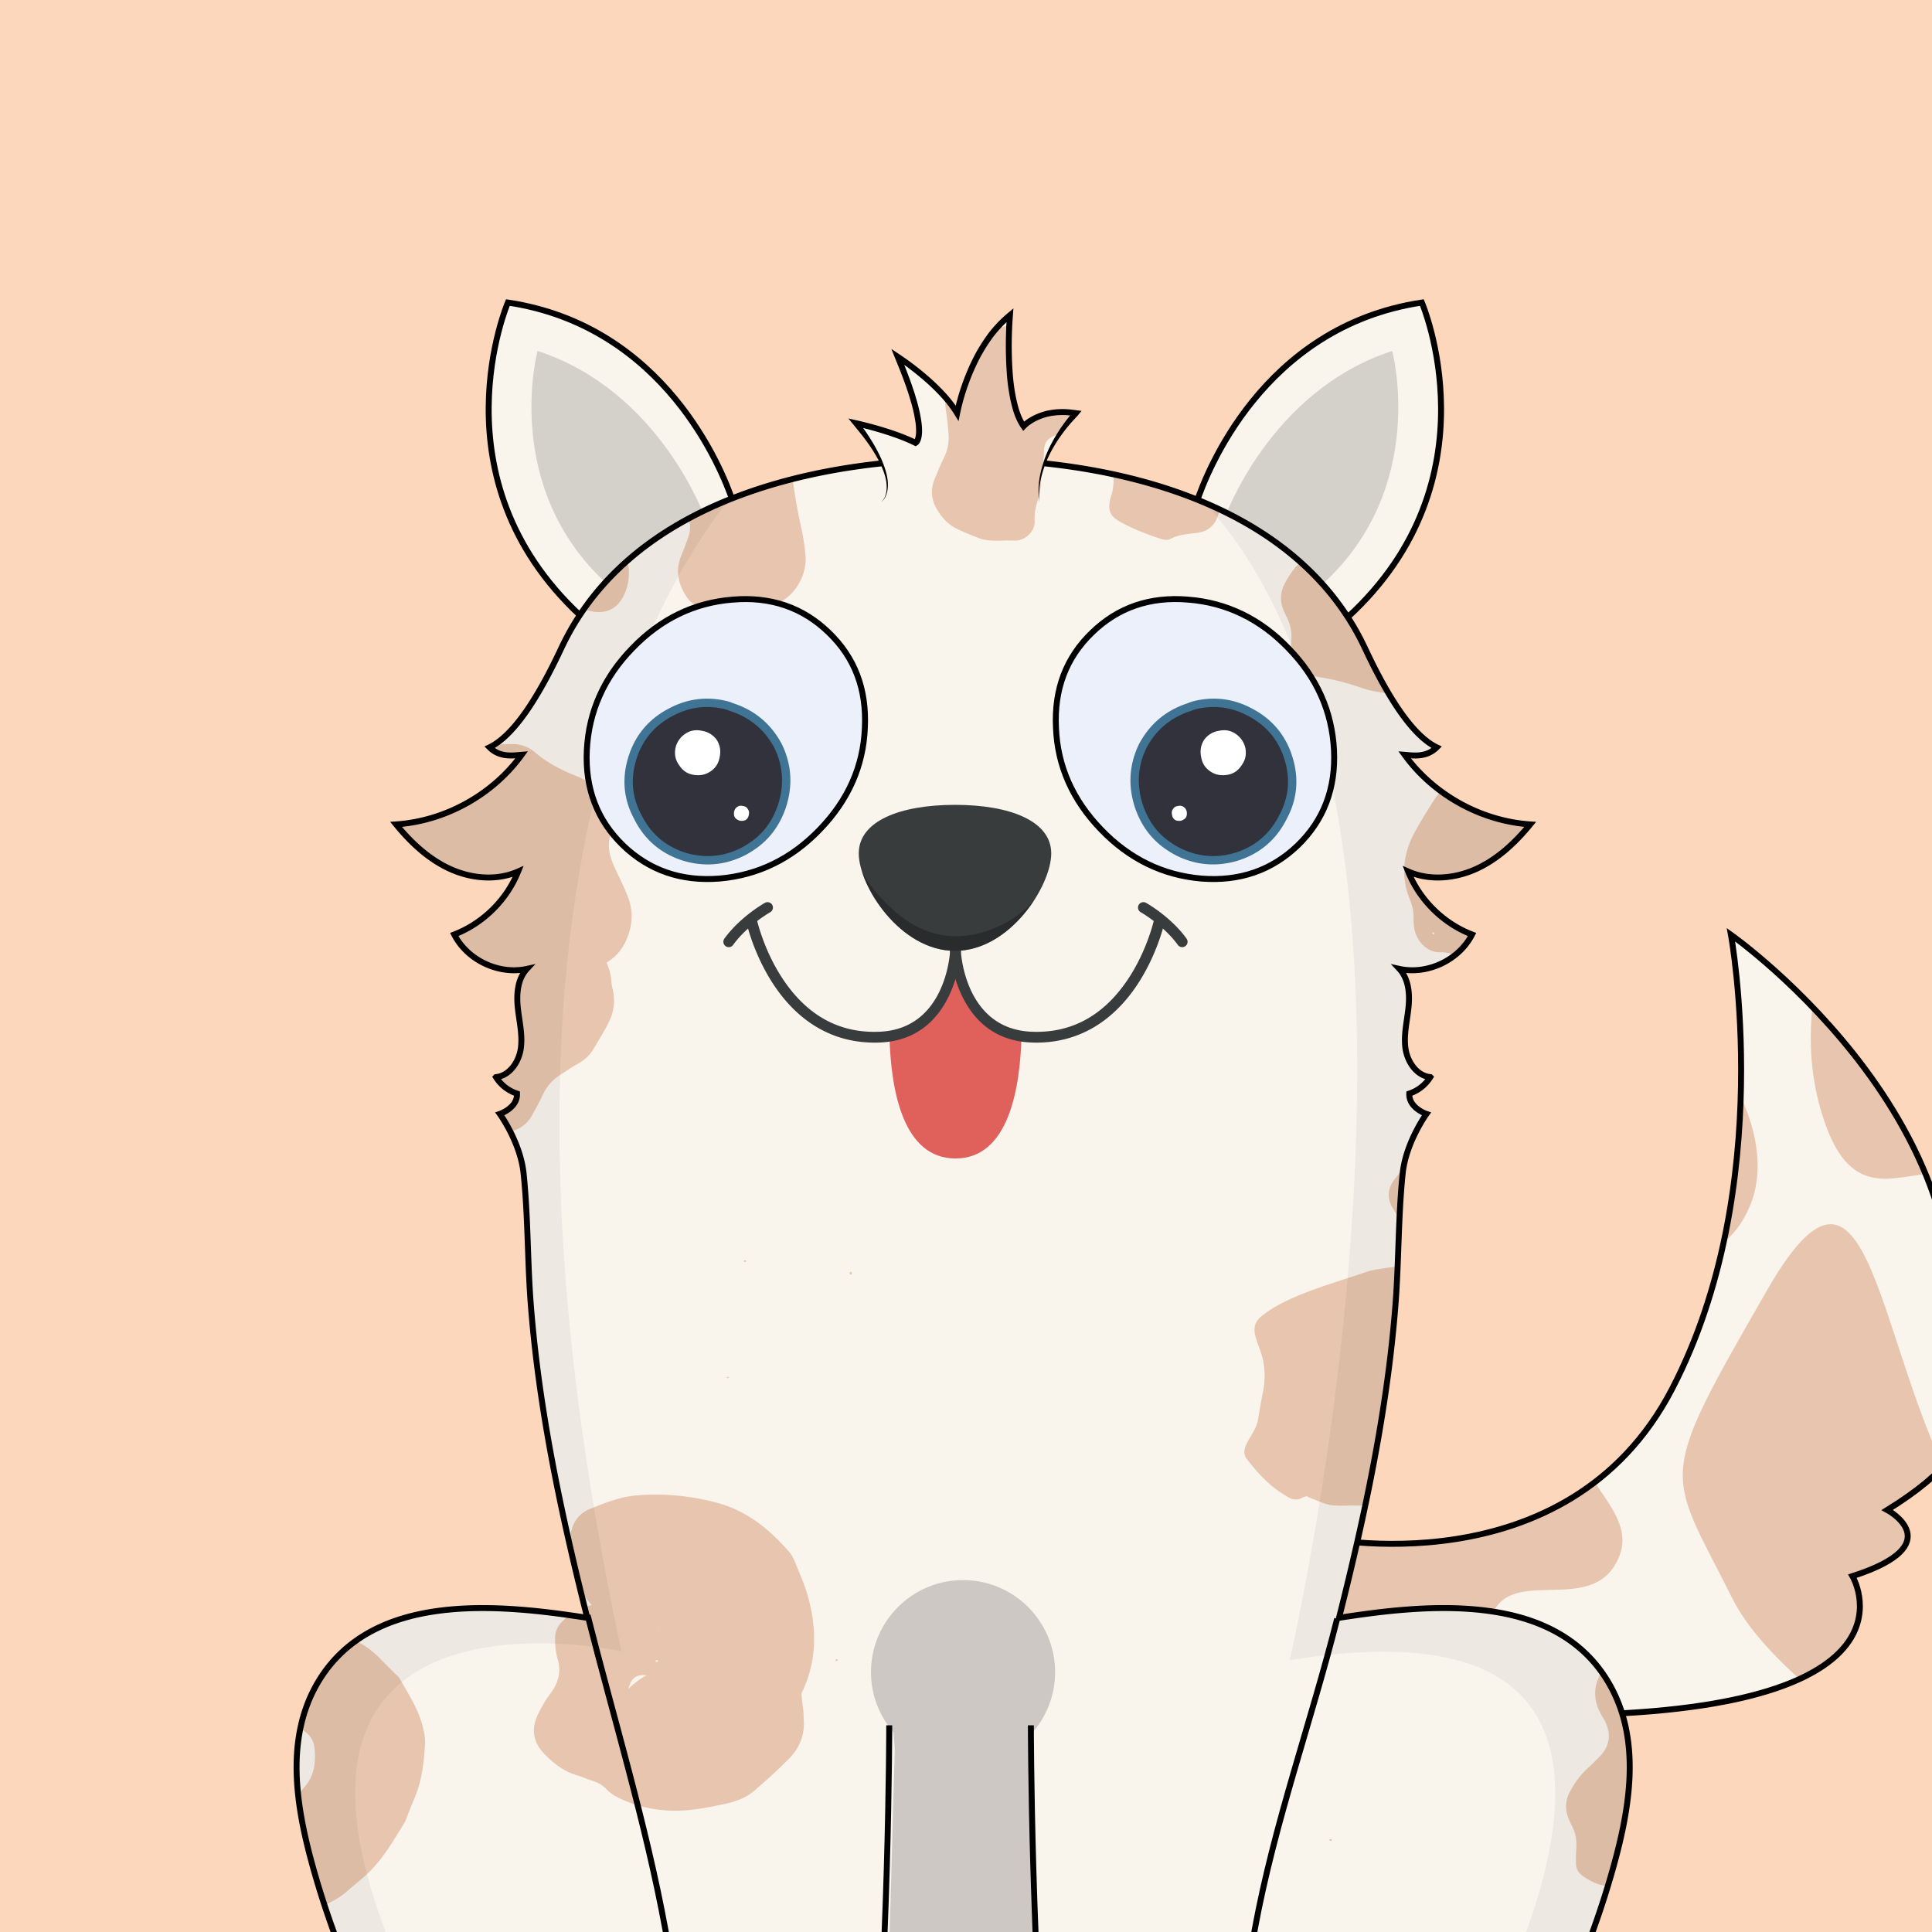 <svg xmlns="http://www.w3.org/2000/svg" xmlns:xlink="http://www.w3.org/1999/xlink" width="200" height="200" viewBox="0 0 200 200"><path fill="#FCD7BC" d="M-43-43h286v286H-43z"/><defs><path id="a" d="M-50-5.486h300v300H-50z"/></defs><clipPath id="b"><use xlink:href="#a" overflow="visible"/></clipPath><g clip-path="url(#b)"><defs><path id="c" d="M-50-5.486h300v300H-50z"/></defs><clipPath id="d"><use xlink:href="#c" overflow="visible"/></clipPath><path clip-path="url(#d)" fill="#F9F5ED" d="M136.501 159.134s25.679 5.617 36.586-15.339c10.906-20.956 6.1-47.03 6.1-47.03s29.868 21.021 21.528 48.186c0 0 7.809 3.192-5.347 11.362 0 0 6.648 3.553-3.603 6.85 0 0 7.86 13.223-26.676 14.319-19.473.619-32.978-7.587-32.978-7.587l4.39-10.761z"/></g><g clip-path="url(#b)"><defs><path id="e" d="M173.087 143.795c-10.906 20.956-36.586 15.339-36.586 15.339l-4.39 10.761s13.504 8.206 32.978 7.587c34.536-1.098 26.676-14.319 26.676-14.319 10.251-3.298 3.603-6.849 3.603-6.849 13.156-8.171 5.347-11.363 5.347-11.363 8.34-27.163-21.528-48.186-21.528-48.186s4.806 26.074-6.1 47.03"/></defs><clipPath id="f"><use xlink:href="#e" overflow="visible"/></clipPath><path clip-path="url(#f)" fill="#E8C5AE" d="M191.598 89.801c0 1.844-7.376 14.139-2.458 27.049 4.918 12.911 14.754-4.919 17.828 14.14 3.073 19.058 9.222 42.419-1.844 27.663-11.065-14.754-10.451-45.491-22.131-25.204-11.681 20.286-10.452 18.443-3.689 31.967 6.762 13.526 36.887 23.976 13.525 28.895-23.361 4.917-40.573-23.361-38.115-27.666 2.458-4.302 10.451.616 12.911-5.532 2.458-6.147-9.836-9.835-3.075-20.901 6.762-11.064 13.523-7.992 16.599-15.367 3.074-7.379-3.688-15.984-3.688-15.984s-12.295 7.375-9.835-3.074c2.458-10.45 13.524-27.05 13.524-27.05l-53.483 82.377s-27.665 33.198 17.212 47.952c44.879 14.754 77.459-16.6 77.459-16.6l7.378-81.763L197.134 68.9l-5.536 20.901z"/></g><g clip-path="url(#b)"><defs><path id="g" d="M-50-5.486h300v300H-50z"/></defs><clipPath id="h"><use xlink:href="#g" overflow="visible"/></clipPath><path clip-path="url(#h)" fill="none" stroke="#000" stroke-width=".615" stroke-miterlimit="10" d="M136.501 159.134s25.679 5.617 36.586-15.339c10.906-20.956 6.1-47.03 6.1-47.03s29.868 21.021 21.528 48.186c0 0 7.809 3.192-5.347 11.362 0 0 6.648 3.553-3.603 6.85 0 0 7.86 13.223-26.676 14.319-19.473.619-32.978-7.587-32.978-7.587l4.39-10.761z"/></g><g clip-path="url(#b)"><defs><path id="i" d="M-50-5.486h300v300H-50z"/></defs><clipPath id="j"><use xlink:href="#i" overflow="visible"/></clipPath><path clip-path="url(#j)" fill="#F9F5ED" d="M123.741 52.422s5.211-18.367 23.449-21.103c0 0 8.255 19.227-8.858 33.609"/><g opacity=".15" clip-path="url(#j)"><defs><path id="k" d="M126.739 36.328h18.013V60.5h-18.013z"/></defs><clipPath id="l"><use xlink:href="#k" overflow="visible"/></clipPath><path clip-path="url(#l)" d="M126.739 53.725s4.614-13.229 17.381-17.396c0 0 3.798 14.141-7.248 24.172l-10.133-6.776z"/></g><path clip-path="url(#j)" fill="#F9F5ED" d="M76.025 52.422s-5.211-18.367-23.448-21.103c0 0-8.255 19.227 8.857 33.609"/><g opacity=".15" clip-path="url(#j)"><defs><path id="m" d="M55.016 36.328h18.012V60.5H55.016z"/></defs><clipPath id="n"><use xlink:href="#m" overflow="visible"/></clipPath><path clip-path="url(#n)" d="M73.028 53.725s-4.615-13.229-17.381-17.396c0 0-3.799 14.141 7.248 24.172l10.133-6.776z"/></g></g><g clip-path="url(#b)"><defs><path id="o" d="M-50-5.486h300v300H-50z"/></defs><clipPath id="p"><use xlink:href="#o" overflow="visible"/></clipPath><path clip-path="url(#p)" fill="#F9F5ED" d="M166.797 194.044c1.868-6.481 3.328-14.009-.438-20.12-5.665-9.191-18.615-7.867-27.743-6.447 2.685-10.656 5-21.491 5.847-32.466.348-4.511.272-9.049.743-13.549.337-3.222 2.46-6.149 2.46-6.149s-1.844-.615-1.778-2.104a4.087 4.087 0 0 0 2.18-1.708c-1.41-.134-2.379-1.571-2.575-2.974-.195-1.402.167-2.813.313-4.221.147-1.407.024-2.97-.94-4.006 2.916.632 6.162-.905 7.521-3.561-2.974-1.143-5.431-3.566-6.617-6.526 2.221.987 4.856.741 7.066-.27 2.208-1.012 4.033-2.72 5.569-4.602-5.102-.353-9.993-3.063-12.997-7.203.943.074 2.259.289 3.324-.776-2.91-1.395-5.629-6.426-7.422-10.246-5.938-12.666-20.012-17.749-33.148-19.147l.12 1.573-.568-.188c.761-3.658 3.527-6.385 3.659-6.583-3.688-.614-5.409 1.353-5.409 1.353-2.151-3.013-1.414-11.495-1.414-11.495-4.243 3.38-5.471 10.143-5.471 10.143-1.845-3.073-6.147-5.84-6.147-5.84 3.443 8.176 1.844 8.914 1.844 8.914-2.458-1.229-6.146-2.028-6.146-2.028 5.163 6.454 2.581 8.176 2.581 8.176h.742l-1.084.955.381-4.979c-13.136 1.398-27.211 6.481-33.15 19.147-1.79 3.82-4.513 8.852-7.422 10.246 1.065 1.065 2.381.851 3.325.776-3.004 4.14-7.895 6.851-12.998 7.203 1.537 1.882 3.361 3.59 5.57 4.602 2.208 1.011 4.845 1.257 7.065.27-1.186 2.96-3.643 5.384-6.617 6.526 1.36 2.655 4.605 4.192 7.521 3.561-.964 1.036-1.087 2.599-.94 4.006.146 1.407.508 2.818.313 4.221-.194 1.402-1.165 2.84-2.574 2.974a4.084 4.084 0 0 0 2.18 1.708c.065 1.488-1.779 2.104-1.779 2.104s2.123 2.928 2.459 6.149c.471 4.5.396 9.038.744 13.549.848 10.975 3.163 21.81 5.848 32.466-9.128-1.42-22.08-2.744-27.743 6.447-3.766 6.111-2.305 13.639-.438 20.12a91.233 91.233 0 0 0 8.865 20.72c4.324 7.406 9.64 14.199 15.413 20.527-.025-.02-.014.01.063.071-3.197-1.214-6.763-1.831-10.155-1.168-2.742.536-7.535 3.033-7.885 6.468-.47 4.603 6.865 4.918 9.879 5.062 8.973.432 18.235.531 27.281.531l.023-.3c1.326 5.453 2.914 8.946 5.038 9.092 3.747.257 5.443-2.462 6.606-9.099h23.29c1.164 6.637 2.861 9.355 6.607 9.099 2.385-.163 4.094-4.549 5.515-11.192l.184 2.4c9.047 0 18.308-.1 27.281-.531 3.014-.144 10.349-.459 9.88-5.062-.35-3.435-5.144-5.932-7.887-6.468-3.391-.663-6.957-.046-10.153 1.168.078-.062.089-.091.063-.071 5.773-6.328 11.089-13.121 15.415-20.527a91.468 91.468 0 0 0 8.86-20.721"/><path clip-path="url(#p)" fill="#F9F5ED" d="M91.248 47.97c-13.136 1.398-27.211 6.481-33.15 19.147-1.79 3.82-4.513 8.852-7.422 10.246 1.065 1.065 2.381.851 3.325.776-3.004 4.14-7.895 6.851-12.998 7.203 1.537 1.882 3.361 3.59 5.57 4.602 2.208 1.011 4.845 1.257 7.065.271-1.185 2.958-3.643 5.382-6.617 6.524 1.36 2.655 4.605 4.192 7.521 3.561-.964 1.036-1.087 2.599-.94 4.007.146 1.406.508 2.817.313 4.22-.194 1.402-1.165 2.84-2.574 2.974a4.079 4.079 0 0 0 2.18 1.708c.065 1.488-1.779 2.104-1.779 2.104s2.123 2.929 2.459 6.148c.471 4.501.396 9.039.744 13.55.848 10.975 3.163 21.81 5.848 32.466-9.128-1.42-22.08-2.744-27.743 6.447-3.765 6.111-2.305 13.639-.438 20.12a91.233 91.233 0 0 0 8.865 20.72c4.324 7.406 9.64 14.199 15.413 20.527-.025-.02-.014.01.063.071-3.197-1.212-6.763-1.831-10.155-1.168-2.742.536-7.535 3.033-7.885 6.468-.47 4.603 6.865 4.918 9.879 5.062 8.973.432 18.235.531 27.281.531l.023-.3c1.326 5.454 2.913 8.946 5.038 9.092 3.747.257 5.443-2.462 6.606-9.099h23.29c1.164 6.637 2.861 9.355 6.607 9.099 2.385-.163 4.094-4.549 5.515-11.192l.184 2.4c9.047 0 18.31-.1 27.281-.531 3.014-.144 10.349-.459 9.88-5.062-.35-3.435-5.144-5.932-7.887-6.468-3.391-.663-6.957-.044-10.153 1.168.078-.062.089-.091.063-.071 5.773-6.328 11.089-13.121 15.415-20.527a91.21 91.21 0 0 0 8.864-20.72c1.868-6.481 3.328-14.009-.438-20.12-5.665-9.191-18.615-7.867-27.743-6.447 2.685-10.656 5-21.491 5.847-32.466.348-4.511.272-9.049.743-13.55.337-3.22 2.46-6.148 2.46-6.148s-1.844-.615-1.778-2.104a4.083 4.083 0 0 0 2.18-1.708c-1.41-.134-2.379-1.571-2.575-2.974-.195-1.402.167-2.813.313-4.22.147-1.408.024-2.971-.94-4.007 2.916.632 6.162-.905 7.521-3.561-2.974-1.143-5.431-3.566-6.617-6.524 2.221.985 4.856.739 7.066-.271 2.208-1.012 4.033-2.72 5.569-4.602-5.102-.353-9.993-3.063-12.997-7.203.943.074 2.259.289 3.324-.776-2.91-1.395-5.629-6.426-7.422-10.246-5.938-12.666-20.012-17.749-33.148-19.147"/><path clip-path="url(#p)" fill="#F9F5ED" d="M107.713 49.354c.761-3.659 3.527-6.385 3.659-6.583-3.688-.614-5.409 1.353-5.409 1.353-2.151-3.013-1.414-11.495-1.414-11.495-4.243 3.38-5.471 10.143-5.471 10.143-1.845-3.073-6.147-5.84-6.147-5.84 3.443 8.176 1.844 8.914 1.844 8.914-2.458-1.229-6.146-2.028-6.146-2.028"/></g><g clip-path="url(#b)"><defs><path id="q" d="M99.078 42.771c-1.845-3.073-6.147-5.84-6.147-5.84 3.443 8.176 1.844 8.914 1.844 8.914-2.458-1.229-6.146-2.028-6.146-2.028 5.163 6.454 2.581 8.176 2.581 8.176h.742l-1.084.956.381-4.979c-13.136 1.397-27.211 6.48-33.15 19.146-1.791 3.82-4.513 8.852-7.422 10.246 1.065 1.065 2.381.851 3.325.776-3.004 4.14-7.895 6.849-12.998 7.203 1.535 1.882 3.361 3.59 5.568 4.602 2.21 1.011 4.847 1.257 7.067.271-1.185 2.959-3.643 5.383-6.617 6.525 1.36 2.655 4.605 4.192 7.521 3.561-.965 1.036-1.088 2.599-.94 4.007.146 1.406.509 2.817.313 4.22-.195 1.402-1.165 2.84-2.574 2.974a4.087 4.087 0 0 0 2.18 1.708c.065 1.488-1.779 2.104-1.779 2.104s2.123 2.929 2.459 6.148c.472 4.501.396 9.039.744 13.55.848 10.975 3.163 21.81 5.848 32.466-9.128-1.42-22.078-2.744-27.743 6.447-3.765 6.111-2.307 13.639-.438 20.12a91.23 91.23 0 0 0 8.864 20.72c4.325 7.406 9.641 14.199 15.414 20.527-.025-.02-.014.009.063.071-3.197-1.214-6.762-1.831-10.155-1.168-2.742.536-7.535 3.033-7.885 6.468-.469 4.603 6.864 4.918 9.879 5.062 8.973.432 18.234.531 27.281.531l.023-.3c1.326 5.454 2.914 8.946 5.038 9.092 3.747.257 5.443-2.462 6.607-9.099h23.289c1.164 6.637 2.861 9.355 6.607 9.099 2.385-.163 4.093-4.549 5.515-11.192l.184 2.4c9.047 0 18.31-.1 27.281-.531 3.015-.144 10.349-.459 9.88-5.062-.35-3.435-5.144-5.932-7.887-6.468-3.391-.663-6.957-.046-10.154 1.168.077-.063.09-.091.063-.071 5.773-6.328 11.089-13.121 15.415-20.527a91.255 91.255 0 0 0 8.864-20.72c1.868-6.481 3.328-14.009-.438-20.12-5.665-9.191-18.615-7.867-27.744-6.447 2.684-10.656 5.001-21.491 5.849-32.466.348-4.511.272-9.049.743-13.55.337-3.22 2.46-6.148 2.46-6.148s-1.844-.615-1.778-2.104a4.087 4.087 0 0 0 2.18-1.708c-1.408-.134-2.379-1.571-2.575-2.974-.195-1.402.167-2.813.313-4.22.147-1.408.024-2.971-.94-4.007 2.916.632 6.162-.905 7.521-3.561-2.974-1.143-5.431-3.566-6.617-6.525 2.219.986 4.856.74 7.066-.271 2.208-1.012 4.033-2.72 5.57-4.602-5.104-.354-9.994-3.063-12.999-7.203.943.074 2.259.289 3.324-.776-2.909-1.395-5.629-6.426-7.422-10.246-5.938-12.666-20.014-17.749-33.148-19.146l.12 1.573-.568-.189c.761-3.659 3.527-6.385 3.659-6.583-3.688-.614-5.409 1.354-5.409 1.354-2.151-3.014-1.414-11.496-1.414-11.496-4.245 3.38-5.474 10.142-5.474 10.142"/></defs><clipPath id="r"><use xlink:href="#q" overflow="visible"/></clipPath><path clip-path="url(#r)" fill-rule="evenodd" clip-rule="evenodd" fill="#E8C5AE" d="M206.221 154.364c.634.06 1.081.07 1.521.148.835.146 1.654.103 2.493 0 1.048-.127 2.111-.148 3.169-.183.924-.033 1.77.237 2.479.841 1.291 1.1 2.77 1.864 4.336 2.478 1.338.524 2.351 1.471 3.27 2.536.631.733.789 1.58.603 2.507a2.742 2.742 0 0 1-.188.64c-.65 1.343-.286 2.604.289 3.854.444.96.918 1.91 1.309 2.893.628 1.587.516 3.164-.217 4.702-.368.771-.89 1.432-1.583 1.914-1.776 1.236-3.726 1.999-5.924 2.015-1.309.007-2.541-.373-3.719-.873-.963-.41-1.634-1.206-1.832-2.249-.196-1.038-.284-2.098-.35-3.153-.036-.55.073-1.109.132-1.661.035-.333.12-.658.153-.99.112-1.148-.251-2.076-1.25-2.723-.419-.274-.811-.593-1.217-.887-1.327-.956-2.774-1.072-4.298-.599-.211.066-.412.179-.627.232-2.118.531-3.417 2.003-4.403 3.83a3.272 3.272 0 0 0 .65 3.973c.539.5 1.128.951 1.838 1.126 1.878.466 2.523 2.484 2.085 4.171-.394 1.507-1.208 2.751-2.691 3.44-.605.282-1.2.595-1.815.856-.822.349-1.629.273-2.408-.169a4.79 4.79 0 0 1-1.863-1.867c-.845-1.507-1.727-2.991-2.581-4.494-.281-.493-.637-.916-1.113-1.226-1.12-.726-1.774-1.843-2.415-2.948-.572-.985-.474-2.04-.012-3.056a8.389 8.389 0 0 1 1.81-2.593 11.036 11.036 0 0 0 2.476-3.537c.593-1.344 1.543-2.412 2.598-3.441 1.815-1.771 3.782-3.285 6.117-4.304.354-.154.682-.383.996-.611.715-.521 1.499-.717 2.182-.592m13.117 109.08c-.501 0-1.002-.007-1.503.003-.766.015-1.412.31-1.909.894-.655.769-1.214 1.597-1.526 2.57-.404 1.257-.142 1.982.958 2.707.462.306.944.599 1.361.956.625.535.91 1.241.921 2.073.008.851-.136 1.664-.507 2.431-.67 1.382-1.769 1.95-3.282 1.698-.272-.047-.539-.149-.811-.201-.497-.098-1-.117-1.495-.003-2.159.499-4.076-.276-5.898-1.244-1.079-.574-1.664-1.602-1.69-2.896-.028-1.51.004-3.014.417-4.477.378-1.34.697-2.694 1.214-3.997.265-.67.466-1.372.617-2.077.311-1.479 1.036-2.688 2.193-3.651.172-.142.345-.284.504-.438 1.364-1.313 2.955-2.157 4.842-2.442 1.11-.167 2.136-.609 3.142-1.101a45.473 45.473 0 0 1 2.439-1.094c.909-.378 1.851-.399 2.783-.098 1.329.435 2.695.692 4.067.933 1.613.287 3.125.81 4.368 1.947.285.261.637.449.953.677 1.63 1.164 2.57 2.733 2.845 4.723.32 2.315.645 4.63 1.17 6.913.199.866.314 1.756.403 2.64.215 2.151-1.146 4.384-3.043 5.096-.701.264-1.423.274-2.145.217-.893-.071-1.766-.112-2.63.239-.519.213-1.098.163-1.656.114-1.074-.091-2.125-.255-2.79-1.247-.777-1.157-1.166-2.406-.765-3.801.121-.426.312-.835.468-1.251.157-.418.323-.831.459-1.256.313-.975.189-1.883-.534-2.641-.518-.542-.884-1.12-.933-1.9-.034-.575-.454-.902-1.004-.944-.663-.048-1.334-.009-2.003-.009v-.063zm-41.701-69.496c.862-.228 1.723-.465 2.589-.675 1.204-.296 2.43-.379 3.651-.169 2.332.4 4.555.053 6.684-.926.584-.267 1.166-.369 1.785-.286 1.561.21 3.042.568 4.275 1.688 1.31 1.192 1.817 2.624 1.642 4.339a9.748 9.748 0 0 1-.198 1.155c-.239 1.098.007 1.98 1.052 2.554.683.377 1.03.99 1.159 1.747.125.751 0 1.451-.436 2.073a10.7 10.7 0 0 1-.847 1.032c-1.237 1.371-2.646 2.555-4.035 3.761-.765.663-1.677 1.097-2.593 1.51-.51.229-1.052.389-1.623.285-.269-.049-.618-.092-.768-.272-.573-.673-1.234-1.298-1.528-2.16a1.916 1.916 0 0 1 .082-1.47c.29-.609.436-1.259.595-1.909.104-.429.292-.84.473-1.245.136-.306.327-.584.478-.883.711-1.399.573-1.895-.77-2.736-.423-.268-.858-.523-1.279-.794-.799-.508-1.657-.624-2.568-.402-1.627.398-3.201.961-4.737 1.63-.61.265-.929.699-.97 1.414-.094 1.631.015 3.226.551 4.782.125.367.233.745.329 1.123.588 2.334-.681 4.558-2.985 5.203-.75.208-1.507.378-2.297.405-2.908.098-4.844-1.377-6.187-3.796-.351-.63-.589-1.322-.87-1.99-.571-1.355-.564-2.714.019-4.062.199-.46.408-.92.673-1.343.389-.625.683-1.274.767-2.011.132-1.123.538-2.166 1.03-3.166.897-1.834 2.253-3.165 4.271-3.722.86-.238 1.726-.454 2.588-.681l-.002-.003m24.892 35.672c-.042-.258-.045-.315-.061-.366-.684-2.098-1.485-2.003-3.189-1.697-1.433.261-2.466 1.265-3.244 2.469a2.237 2.237 0 0 0-.318 1.765c.56 2.358-.338 4.396-1.496 6.34-.521.872-1.456 1.367-2.294 1.895-.534.336-1.237.261-1.751-.124-1.063-.797-2.217-1.446-3.192-2.401-1.379-1.351-1.917-2.954-2.064-4.782-.06-.72-.132-1.44-.195-2.16-.021-.224-.084-.453-.045-.666.335-1.86.543-3.76 1.401-5.484.246-.496.515-1.009.887-1.406 1.338-1.423 2.739-2.784 4.517-3.674.548-.276 1.08-.582 1.62-.872.245-.133.478-.302.739-.391 2.265-.776 4.52-1.606 6.962-1.638.67-.01 1.339.012 2.008-.02 1.543-.066 2.975.389 4.392.907 1.105.402 1.826 1.257 2.428 2.214.651 1.038 1.304 2.08 1.888 3.155 1.204 2.223 1.457 4.547.497 6.921-.257.639-.405 1.259-.389 1.94a5.33 5.33 0 0 1-.093 1.164c-.253 1.283-1.342 2.413-2.641 2.378-.742-.02-1.42.205-2.108.455-1.365.497-2.561.095-3.329-1.118-.356-.563-.646-1.174-.906-1.788-.427-1-.659-2.024-.024-3.016m7.101 3.601c.021-.044.059-.087.054-.128-.002-.025-.076-.069-.106-.061-.116.032-.142.114-.071.211.01.017.08-.014.123-.022m-14.277 25.904a12.577 12.577 0 0 1 1.841-.795c1.365-.442 2.542.014 3.274 1.267.37.633.748 1.24 1.332 1.698 1.02.805 1.135 2.368.51 3.518a5.372 5.372 0 0 1-.672.955c-.448.514-.73 1.083-.941 1.74-.781 2.438-2.458 4.065-4.807 5.004-1.137.455-2.303.84-3.469 1.22-1.075.352-2.174.548-3.281.151-1.422-.508-2.815-1.07-3.958-2.111-.495-.447-1.024-.861-1.532-1.295-1.856-1.587-3.06-3.666-4.308-5.712-.144-.233-.215-.511-.319-.771-.23-.568-.442-1.146-.688-1.706-.797-1.819-1.003-3.761-1.124-5.711-.033-.544.088-1.111.215-1.649.444-1.877 1.498-3.47 2.43-5.115.106-.188.302-.324.459-.482.509-.513 1.025-1.02 1.532-1.536 1.281-1.313 2.72-2.2 4.644-2.358 1.359-.111 2.661.127 3.988.194.644.032 1.232.424 1.427 1.024.309.94.712 1.92.553 2.923-.352 2.233-.963 4.374-2.9 5.832a2.232 2.232 0 0 0-.885 1.56c-.169 1.423-.019 2.855.918 3.972 1.112 1.325 1.668 1.908 3.537.733.046-.027.083-.071.279-.242.147-1.172.98-1.809 1.945-2.308m5.738 3.979c-.117.028-.149.108-.081.208.019.024.104.039.121.021.029-.029.029-.087.041-.133-.027-.034-.063-.101-.081-.096m22.944-69.189c1.417-.079 2.697.319 3.98.696.489.146.9.428 1.303.731.47.356.789.79.764 1.403-.022.572.121 1.114.322 1.632.311.792.141 1.541-.143 2.275-.312.804-.971 1.209-1.842 1.142-.497-.037-.985-.18-1.481-.242-1.114-.137-1.656.243-1.961 1.328-.216.767-.275 1.535-.026 2.305.322 1.002.877 1.826 1.925 2.151 1.116.343 2.253.618 3.389.896.262.066.555.039.83.012a66.931 66.931 0 0 0 2.483-.294 4.06 4.06 0 0 0 .965-.246c.678-.282.985-.907.783-1.635-.225-.804-.511-1.583-.505-2.44.006-.808.167-1.542.623-2.213.279-.415.503-.867.792-1.274.729-1.022 1.566-1.875 2.96-1.892.38-.004.758-.154 1.143-.213 1.299-.204 2.277.577 2.402 1.916.021.22.009.443.019.667.071 1.445.059 2.896.284 4.332.069.438.051.89.077 1.333.088 1.548-.497 2.857-1.551 3.922-1.135 1.148-2.342 2.226-3.562 3.282-.905.782-2.026 1.164-3.181 1.406-1.142.238-2.294.473-3.454.593-2.305.237-4.558-.036-6.716-.933-.726-.3-1.425-.642-1.973-1.224-.435-.462-.98-.716-1.573-.905-.477-.153-.936-.371-1.416-.509-1.329-.376-2.376-1.166-3.337-2.128-1.153-1.149-1.492-2.449-.862-3.955.235-.561.55-1.091.862-1.616.225-.384.511-.729.756-1.102.65-.979.873-2.041.544-3.187a7.261 7.261 0 0 1-.279-2.313c.022-.58.218-1.084.615-1.511.615-.663 1.299-1.219 2.17-1.515 1.275-.428 2.56-.784 3.871-.675m4.054 2.964c.031.021.06.045.089.067l-.102-.054-.073-.091.086.078zm10.871 4.309c-.131-.023-.209.027-.216.152-.002.038.036.103.072.118.038.017.135-.001.137-.016.014-.083.007-.169.007-.254m-11.029-1.027l.126-.073c-.033-.032-.063-.084-.102-.094-.139-.033-.201.019-.158.127.011.027.089.028.134.04m-1.81 12.049l.127-.076c-.037-.031-.074-.085-.112-.087-.042-.003-.084.045-.125.072.036.028.072.059.11.091m17.94-28.939c-.176-.409-.391-.807-.52-1.229-.32-1.056-.087-1.839.859-2.453.767-.496 1.198-1.113 1.296-2.015.059-.553.194-1.097.304-1.643.366-1.797 1.032-2.412 2.886-2.726 1.051-.177 2.11-.19 3.165-.141.838.041 1.667.038 2.498-.089 1.405-.218 2.767-.128 4.088.472.501.229 1.065.315 1.599.477.536.163 1.048.369 1.476.752 1.077.96 1.111 2.496.092 3.546-.667.688-1.478.973-2.411.952-1-.02-2.021.048-2.999-.112-1.302-.213-2.264.375-3.23 1.052-.485.34-.712.854-.766 1.428-.038.386.004.778-.013 1.168-.071 1.69-1.026 2.827-2.682 3.147-.601.116-1.217.15-1.824.217-1.282.146-2.754-.609-3.346-1.732-.181-.344-.312-.715-.466-1.074l-.006.003m-2.793 59.827c-.042.009-.113.038-.125.021-.071-.097-.043-.179.072-.21.029-.009.104.035.106.06.004.041-.033.086-.053.129"/><path clip-path="url(#r)" fill-rule="evenodd" clip-rule="evenodd" fill="#E8C5AE" d="M242.775 202.821c0 .082.008.169-.007.253-.002.015-.099.034-.137.016-.036-.016-.074-.079-.071-.118.007-.125.083-.176.215-.151m-11.027-1.027c-.047-.013-.123-.014-.133-.041-.043-.108.02-.16.156-.126.041.009.068.061.103.093-.044.024-.084.049-.126.074m-1.813 12.048l-.109-.092c.041-.027.083-.074.124-.071.041.002.076.057.114.087l-.129.076m1.971-15.333l-.087-.075.072.09z"/><path clip-path="url(#r)" fill-rule="evenodd" clip-rule="evenodd" fill="#E8C5AE" d="M231.891 198.524c.035.019.069.036.104.053l-.088-.068-.016.015zm9.713 40.507c1.253-.816 2.155-1.959 2.906-3.222.315-.528.535-1.11.81-1.665.917-1.863.92-3.782.378-5.717-.195-.695-.498-1.358-.767-2.03a2.053 2.053 0 0 0-.337-.57c-1.156-1.321-2.488-2.402-4.232-2.864a13.86 13.86 0 0 0-4.668-.428c-.975.076-1.859.438-2.743.794-.745.299-1.11.932-1.162 1.718-.07 1.02.098 2.014.56 2.92.57 1.118 1.473 1.8 2.776 1.864.394.018.788.008 1.179.029.524.026.975.242 1.368.574.655.553.627 1.491-.062 2.029a1.31 1.31 0 0 1-.438.244c-1.79.469-2.685 1.954-3.715 3.268-.369.468-.372 1.036-.149 1.598.4 1.007 1.065 1.687 2.199 1.806.333.035.671.085 1.003.059a10.136 10.136 0 0 1 2.683.132c.869.165 1.669-.052 2.411-.539m-19.92-1.841c-.043-.071.015.1.13.211 1.213 1.149 2.158 2.522 3.227 3.793 1.121 1.334 2.745 2.069 4.187 3.014.091.061.2.119.308.13 1.522.138 3.036.178 4.349-.817.881-.666 1.007-1.784.304-2.666-.241-.302-.544-.556-.822-.828-.907-.893-1.574-2.007-2.65-2.749-.377-.261-.484-.74-.473-1.202.022-1.063.002-2.117-.381-3.13-.145-.385-.037-.772.143-1.134.495-.992.061-1.869-.396-2.687-.341-.613-1.014-.932-1.715-.861-.997.104-2 .283-2.968.546-.65.174-1.18.64-1.608 1.183-.49.616-.973 1.235-1.469 1.845-1.085 1.333-1.484 3.391-.166 5.352M-.087 222.021c2.559-.134 4.706.711 6.491 2.537.659.676 1.396 1.28 2.125 1.884 1.448 1.198 2.548 2.634 3.188 4.415.379 1.062.476 2.179.597 3.278.106.964.319 1.864.814 2.691 1.038 1.736.782 3.462-.221 5.058a13.605 13.605 0 0 1-3.526 3.758c-1.508 1.1-3.143 1.366-4.909.815-.958-.3-1.897-.649-2.846-.975-1.173-.401-1.79-1.715-1.233-2.845.344-.7.623-1.432.982-2.12.497-.952.76-1.975.986-3.008.227-1.031.008-1.959-.606-2.847-1.092-1.577-2.63-2.388-4.453-2.672-1.271-.201-2.547-.18-3.76.419-.545.269-1.146.429-1.735.596-.858.247-1.48.746-1.836 1.571-.111.255-.24.503-.363.752-.259.528-.33 1.059-.047 1.604.103.198.17.414.275.609.83 1.553 1.039 3.284 1.381 4.969.27 1.332-.125 2.058-1.344 2.755-.774.44-1.57.842-2.358 1.256-.43.227-.864.188-1.282-.027-.248-.128-.48-.281-.715-.432-1.477-.946-2.639-2.226-3.688-3.602-.882-1.153-1.177-2.5-.92-3.948.166-.932.308-1.867.503-2.792.232-1.106.28-2.21.07-3.319-.37-1.958.341-3.431 1.856-4.689 2.624-2.18 5.674-3.497 8.836-4.608.624-.22 1.304-.285 1.962-.39.935-.148 1.885-.216 2.806-.415.99-.215 1.982-.291 2.97-.278m-45.033 35.844c-.378.155-.775.35-1.192.483-1.208.384-1.672.804-1.683 1.937-.01 1.123-.254 2.214-.314 3.326a5.5 5.5 0 0 1-.222 1.313c-.249.803-.483 1.594-.421 2.453.077 1.048-.957 2.12-2.169 2.059-.722-.04-1.451.03-2.173 0-.439-.018-.896-.072-1.309-.218a28.868 28.868 0 0 1-2.316-.967c-.833-.38-1.462-1.003-1.97-1.761-.733-1.101-.933-2.25-.395-3.49.289-.666.541-1.349.869-1.993.448-.873.638-1.778.537-2.749-.074-.721-.115-1.446-.241-2.157-.138-.793-.099-1.555.189-2.304.359-.936.685-1.888 1.094-2.804.491-1.097 1.251-1.973 2.351-2.52.249-.125.511-.235.737-.395 1.404-.988 2.957-1.245 4.623-.976 1.046.168 2.093.32 3.133.518 1.317.251 2.621.533 3.974.215.666-.157 1.338-.048 1.97.219 1.902.803 3.804 1.601 5.222 3.206.328.37.768.642 1.149.964.426.361.849.724 1.264 1.095.569.508.844 1.137.888 1.913.06 1.055.193 2.107.305 3.158.108 1.01.488 1.946.838 2.886.254.682.419 1.384.603 2.082.295 1.129.138 2.208-.144 3.302-.302 1.169-1.072 1.831-2.223 1.976-.943.118-1.881.167-2.75.621-.3.155-.66.106-.984 0-1.484-.49-2.947-1.044-4.307-1.826-.918-.528-1.164-1.052-.986-2.075.066-.383.222-.75.292-1.132.238-1.267.097-2.449-.85-3.423a290.902 290.902 0 0 0-2.463-2.505c-.242-.244-.55-.376-.926-.431M6.1 199.628c.116.393.212.823.369 1.231.456 1.183.42 1.807-.458 2.523-.87.712-1.568 1.584-2.398 2.327a5.46 5.46 0 0 0-.886.993c-.47.695-.941 1.376-1.65 1.863-.866.596-1.057 2.074-.248 2.98.482.539.882 1.151 1.358 1.694.289.332.618.655.989.884.711.44 1.455.829 2.202 1.204.819.411 1.698.514 2.607.434 1.315-.113 2.34-.679 2.971-1.874.338-.641.713-1.265 1.01-1.925.401-.894.989-1.609 1.809-2.139.609-.391 1.201-.815 1.834-1.161.706-.389 1.274-.896 1.68-1.587.505-.868 1.044-1.716 1.502-2.607.549-1.069.756-2.213.495-3.411-.059-.271-.136-.546-.153-.821-.107-1.714-.878-3.087-2.13-4.217-.785-.71-1.56-1.432-2.363-2.121-1.02-.87-2.057-1.713-2.654-2.967-.294-.616-.798-1.072-1.402-1.398-1.816-.982-3.629-1.967-5.769-2.069-.495-.023-.98-.198-1.472-.293a74.446 74.446 0 0 0-1.645-.302c-.751-.127-1.414.052-2.045.503-.861.615-1.767 1.167-2.658 1.738-.854.548-1.822.837-2.773 1.151-.691.228-1.341.539-2.002.833-1.065.476-1.808 1.272-2.485 2.178-.724.966-.76 1.98-.151 2.969.497.811 1.044 1.573 1.236 2.533.066.333.331.583.616.769 1.311.852 2.657 1.646 4.117 2.217.987.389 1.549.251 2.236-.527.257-.29.446-.642.7-.935.84-.979 1.85-1.609 3.203-1.479 1.166.112 2.332.229 3.495.354.338.037.636.195.913.455m-44.8 12.361c.161.266.291.51.453.729.48.653.722 1.377.701 2.187-.005.222-.014.445.003.669.089 1.104.699 1.598 1.803 1.373.652-.131 1.297-.34 1.914-.59 1.025-.412 2.032-.538 3.088-.127.359.14.758.195 1.143.245.852.114 1.273-.188 1.437-1.003.045-.218.072-.441.084-.662.045-.791.272-1.536.581-2.254.586-1.361.853-2.747.575-4.237-.238-1.268.229-2.43.832-3.51.52-.938 1.35-1.124 2.276-.61.696.388 1.334.899 1.641 1.621.456 1.078 1.141 2.03 1.529 3.146.878 2.532.945 5.015-.202 7.47-.66 1.41-1.376 2.797-2.081 4.187a5.36 5.36 0 0 1-2.762 2.569c-1.379.577-2.68 1.365-4.207 1.581-.478.067-.937.346-1.379.575-1.664.863-3.396 1.374-5.299 1.249-.997-.066-2.004-.03-3.007-.017a7.193 7.193 0 0 1-2.929-.584 17.588 17.588 0 0 1-4.408-2.677c-.813-.675-1.305-1.512-1.286-2.603a3.073 3.073 0 0 0-.075-.83c-.417-1.586-.142-3.09.491-4.563a14.14 14.14 0 0 0 .574-1.568c.143-.48-.048-.917-.494-1.118-.453-.207-.939-.334-1.411-.503-.575-.203-1.176-.36-1.718-.633-.714-.359-.912-.926-.701-1.673.457-1.626 2.491-4.222 3.958-5.034.291-.162.594-.323.911-.414a19.925 19.925 0 0 1 4.271-.751c1.156-.072 2.01.37 2.661 1.371.779 1.198 1.19 2.512 1.476 3.88a3.614 3.614 0 0 1-.098 1.818c-.131.423-.23.857-.345 1.291m23.298-41.018c-.262.614-.552 1.226-.907 1.788-.768 1.213-1.964 1.616-3.33 1.119-.687-.25-1.366-.475-2.107-.455-1.298.034-2.387-1.095-2.643-2.379a5.388 5.388 0 0 1-.092-1.163c.016-.683-.131-1.303-.39-1.941-.958-2.374-.707-4.698.5-6.921.582-1.075 1.233-2.117 1.887-3.157.601-.954 1.322-1.81 2.427-2.212 1.418-.517 2.85-.975 4.392-.905.668.028 1.34.009 2.009.018 2.441.032 4.695.863 6.962 1.637.26.089.493.258.739.391.54.291 1.072.597 1.619.872 1.778.892 3.177 2.251 4.516 3.674.374.397.644.913.889 1.408.858 1.725 1.066 3.623 1.401 5.484.039.213-.025.442-.045.663-.063.723-.136 1.442-.194 2.163-.147 1.828-.687 3.431-2.066 4.78-.974.956-2.127 1.604-3.19 2.401-.515.387-1.218.46-1.752.125-.838-.527-1.775-1.022-2.294-1.895-1.157-1.944-2.055-3.979-1.496-6.341a2.238 2.238 0 0 0-.317-1.765c-.779-1.202-1.812-2.208-3.246-2.467-1.703-.308-2.502-.401-3.188 1.695-.017.053-.019.109-.06.368.633.991.4 2.015-.024 3.015m-6.956.608c.073-.097.044-.18-.071-.21-.031-.009-.104.035-.107.059-.003.041.035.086.055.129.043.007.112.038.123.022m-42.788 11.692c-.175-.409-.39-.807-.52-1.229-.32-1.056-.086-1.839.859-2.453.766-.496 1.198-1.113 1.296-2.015.058-.553.194-1.097.304-1.643.366-1.797 1.032-2.412 2.887-2.726 1.05-.177 2.109-.19 3.164-.141.838.041 1.667.038 2.498-.089 1.405-.218 2.767-.128 4.088.472.501.229 1.065.315 1.599.477.536.163 1.048.369 1.476.752 1.077.96 1.11 2.496.092 3.546-.667.688-1.478.973-2.412.952-1-.02-2.02.048-2.999-.112-1.302-.213-2.264.375-3.229 1.052-.485.34-.713.854-.767 1.428-.038.386.004.778-.012 1.168-.072 1.69-1.027 2.827-2.683 3.147-.599.116-1.214.15-1.823.217-1.282.146-2.754-.609-3.346-1.732-.181-.344-.313-.715-.467-1.074-.001.001-.003.003-.005.003m8.262 5.984c1.271-.42 2.471-1.005 3.787-1.319 1.343-.319 2.205-1.247 2.562-2.603.129-.485.223-.98.378-1.457.48-1.469 1.443-2.027 2.966-1.704 1.033.223 1.847.752 2.249 1.793.239.624.53 1.229.757 1.856.393 1.082.45 2.176.014 3.267-.394.981-.764 1.973-1.415 2.831-1.262 1.662-2.931 2.704-4.904 3.306a3.8 3.8 0 0 1-2.145.019c-.722-.198-1.421-.214-2.14-.011-.974.277-1.887.064-2.707-.487-.551-.374-1.065-.809-1.577-1.236-.438-.364-.707-.854-.903-1.383-.354-.951-.172-1.43.776-1.877.757-.358 1.535-.665 2.302-.995m81.137 42.115c-.446 0-.895.041-1.335-.009-1.096-.12-1.724-.642-1.914-1.756-.154-.899-.551-1.539-1.341-1.984-.483-.273-.931-.611-1.389-.93-1.505-1.045-1.809-1.899-1.366-3.726.25-1.037.656-2.015 1.121-2.964.367-.755.691-1.517.901-2.329.356-1.377.977-2.596 2.048-3.571.407-.371.71-.856 1.067-1.28.362-.43.753-.817 1.273-1.062 1.309-.61 2.731-.034 3.295 1.315.368.884.311 1.741-.075 2.59-.415.913-.754 1.875-1.287 2.711-.71 1.112-.548 2.23-.307 3.383.12.582.502.992 1.009 1.27.34.186.718.303 1.067.471 1.527.734 2.194 2.058 1.835 3.706-.13.599-.342 1.177-.52 1.762-.373 1.235-1.647 2.291-2.914 2.39-.388.032-.78.006-1.169.006v.007zm8.759-5.232c.114-1.332.051-2.665.281-3.999.235-1.359-.277-2.518-1.381-3.381-.395-.31-.813-.592-1.188-.922-1.162-1.021-1.296-2.129-.396-3.397.61-.861 1.419-1.401 2.534-1.359.668.025 1.339-.003 2.005.036 1.147.067 2.176.444 3.006 1.275.748.75 1.511 1.479 2.042 2.417 1.03 1.815 1.33 3.761 1.105 5.812a3.809 3.809 0 0 1-.831 1.977c-.466.586-.758 1.221-.854 1.963-.13 1.004-.686 1.759-1.517 2.294-.561.361-1.16.661-1.756.962-.509.259-1.065.311-1.63.284-1.012-.05-1.379-.405-1.417-1.454-.027-.835-.003-1.672-.003-2.508m0-142.314c.114-1.333.051-2.666.281-3.997.235-1.36-.277-2.521-1.381-3.383-.395-.31-.813-.593-1.188-.922-1.162-1.021-1.296-2.127-.396-3.398.61-.861 1.419-1.4 2.534-1.359.668.026 1.339-.002 2.005.036 1.147.067 2.176.445 3.006 1.275.748.749 1.511 1.481 2.042 2.418 1.03 1.815 1.33 3.761 1.105 5.81a3.815 3.815 0 0 1-.831 1.979c-.466.584-.758 1.221-.854 1.963-.13 1.004-.686 1.759-1.517 2.294-.559.36-1.158.66-1.755.96-.509.26-1.065.312-1.63.285-1.012-.051-1.379-.406-1.417-1.453-.028-.836-.004-1.674-.004-2.508"/><path clip-path="url(#r)" fill-rule="evenodd" clip-rule="evenodd" fill="#E8C5AE" d="M40.161 204.619c.633.06 1.082.07 1.521.149.834.146 1.654.103 2.493 0 1.049-.128 2.111-.149 3.169-.185.924-.031 1.77.237 2.479.842 1.291 1.1 2.77 1.864 4.336 2.479 1.338.523 2.352 1.469 3.27 2.536.631.732.789 1.579.604 2.505a2.814 2.814 0 0 1-.189.64c-.65 1.345-.287 2.605.289 3.855.445.962.918 1.91 1.309 2.893.629 1.587.517 3.165-.217 4.701-.367.771-.891 1.432-1.583 1.914-1.777 1.237-3.726 2-5.923 2.015-1.31.008-2.542-.372-3.72-.874-.963-.408-1.635-1.203-1.832-2.247-.196-1.037-.284-2.099-.351-3.154-.035-.549.072-1.108.132-1.661.036-.332.119-.657.153-.989.113-1.147-.25-2.075-1.25-2.724-.421-.272-.812-.592-1.218-.884-1.327-.958-2.772-1.074-4.297-.6-.212.067-.412.18-.626.233-2.119.53-3.417 2.001-4.403 3.829a3.273 3.273 0 0 0 .649 3.973c.539.498 1.129.95 1.839 1.125 1.878.465 2.522 2.486 2.084 4.171-.393 1.508-1.208 2.75-2.689 3.441-.606.282-1.202.594-1.816.854-.823.352-1.628.275-2.408-.167a4.8 4.8 0 0 1-1.864-1.867c-.845-1.507-1.726-2.989-2.58-4.492-.282-.495-.639-.918-1.114-1.226-1.12-.728-1.773-1.844-2.414-2.951-.572-.984-.474-2.04-.011-3.056a8.417 8.417 0 0 1 1.809-2.592 11.002 11.002 0 0 0 2.475-3.537c.592-1.343 1.543-2.411 2.598-3.441 1.816-1.772 3.782-3.285 6.118-4.304.353-.154.682-.383.996-.61.716-.524 1.5-.721 2.182-.594m10.111-103.506c.115.392.211.823.368 1.23.455 1.183.42 1.807-.458 2.523-.871.714-1.569 1.583-2.399 2.328-.33.293-.64.628-.886.994-.471.695-.942 1.373-1.65 1.861-.867.596-1.058 2.074-.248 2.979.481.539.883 1.151 1.357 1.696.29.331.619.654.99.884.71.439 1.455.828 2.202 1.202.819.413 1.699.515 2.607.435 1.317-.113 2.34-.678 2.97-1.874.338-.64.715-1.265 1.011-1.925.402-.895.988-1.61 1.809-2.139.608-.392 1.202-.813 1.834-1.161.706-.389 1.274-.896 1.678-1.587.507-.867 1.046-1.717 1.503-2.608.55-1.067.756-2.211.497-3.41-.06-.271-.137-.546-.154-.821-.107-1.713-.878-3.084-2.13-4.217-.785-.71-1.56-1.433-2.364-2.12-1.019-.871-2.057-1.713-2.654-2.968-.294-.616-.799-1.072-1.402-1.399-1.816-.981-3.629-1.965-5.769-2.068-.494-.023-.98-.196-1.472-.292a60.977 60.977 0 0 0-1.645-.303c-.751-.126-1.415.052-2.047.502-.86.615-1.765 1.169-2.656 1.74-.855.547-1.823.836-2.774 1.15-.691.229-1.341.538-2.003.834-1.064.475-1.807 1.271-2.484 2.176-.724.966-.759 1.982-.15 2.97.497.811 1.044 1.574 1.235 2.534.066.332.33.583.616.767 1.311.854 2.657 1.647 4.117 2.219.988.388 1.549.25 2.236-.529.257-.288.446-.641.701-.935.839-.977 1.85-1.608 3.203-1.479 1.167.112 2.331.229 3.496.356.341.038.638.194.915.455m104.522 129.949c-.262.614-.551 1.226-.908 1.788-.767 1.214-1.964 1.614-3.329 1.12-.687-.251-1.368-.477-2.107-.456-1.299.034-2.388-1.095-2.644-2.378a5.334 5.334 0 0 1-.09-1.164c.015-.682-.133-1.302-.392-1.941-.957-2.375-.706-4.696.5-6.92.583-1.077 1.233-2.119 1.888-3.156.602-.955 1.322-1.811 2.426-2.215 1.419-.517 2.851-.973 4.393-.904.669.028 1.339.009 2.009.019 2.44.031 4.696.861 6.961 1.636.261.089.493.258.739.39.539.292 1.072.6 1.619.872 1.777.892 3.176 2.252 4.515 3.676.374.397.644.91.889 1.406.859 1.726 1.067 3.624 1.401 5.486.038.212-.026.442-.045.664-.063.721-.136 1.439-.194 2.161-.147 1.827-.686 3.43-2.066 4.781-.974.955-2.126 1.604-3.189 2.399-.516.388-1.219.463-1.753.127-.838-.527-1.774-1.022-2.294-1.896-1.156-1.943-2.054-3.981-1.497-6.34a2.235 2.235 0 0 0-.315-1.766c-.781-1.203-1.813-2.208-3.246-2.467-1.704-.307-2.503-.401-3.188 1.697-.018.051-.019.108-.061.365.636.994.403 2.017-.022 3.016m-6.955.609c.072-.098.043-.18-.071-.212-.03-.008-.105.036-.107.06-.003.042.034.086.054.129.042.008.112.039.124.023m-58.381 22.756c-.175-.409-.39-.806-.52-1.229-.321-1.055-.088-1.839.859-2.452.765-.498 1.197-1.113 1.295-2.016.06-.553.195-1.096.305-1.643.367-1.795 1.033-2.411 2.886-2.726 1.05-.178 2.109-.19 3.165-.14.838.038 1.667.037 2.498-.091 1.406-.215 2.767-.125 4.088.475.5.227 1.065.313 1.598.476.536.161 1.048.369 1.477.752 1.076.96 1.109 2.495.091 3.547-.667.685-1.478.971-2.411.951-1.001-.021-2.021.048-3-.112-1.301-.214-2.263.376-3.229 1.052-.486.34-.713.853-.767 1.428-.038.386.004.778-.012 1.167-.072 1.691-1.026 2.829-2.682 3.148-.6.116-1.216.149-1.825.217-1.282.145-2.754-.61-3.345-1.734-.182-.343-.312-.714-.467-1.072l-.004.002m8.262 5.985c1.271-.42 2.47-1.006 3.786-1.32 1.342-.319 2.205-1.246 2.563-2.603.128-.485.223-.98.378-1.456.48-1.469 1.443-2.03 2.966-1.705 1.033.223 1.847.754 2.248 1.793.241.624.531 1.229.759 1.857.391 1.081.45 2.176.013 3.265-.393.983-.764 1.973-1.414 2.831-1.261 1.664-2.931 2.706-4.903 3.308a3.831 3.831 0 0 1-2.146.019c-.721-.198-1.42-.216-2.139-.011-.975.276-1.887.064-2.708-.49-.55-.371-1.065-.806-1.576-1.232-.438-.365-.707-.857-.903-1.386-.353-.952-.171-1.428.776-1.875.754-.359 1.533-.667 2.3-.995"/><path clip-path="url(#r)" fill-rule="evenodd" clip-rule="evenodd" fill="#E8C5AE" d="M45.694 77.061c.633.058 1.082.07 1.521.146.835.146 1.655.103 2.494.001 1.048-.126 2.111-.147 3.168-.183.925-.031 1.771.236 2.48.841 1.291 1.101 2.77 1.863 4.336 2.479 1.338.523 2.352 1.469 3.27 2.535.631.732.79 1.579.603 2.507a2.736 2.736 0 0 1-.189.639c-.649 1.344-.286 2.605.289 3.854.445.96.919 1.911 1.309 2.894.63 1.586.517 3.163-.216 4.7-.368.772-.891 1.433-1.583 1.916-1.777 1.235-3.727 1.996-5.924 2.014-1.309.007-2.542-.373-3.719-.874-.962-.41-1.636-1.204-1.832-2.248-.195-1.037-.284-2.099-.35-3.153-.035-.55.072-1.108.132-1.663.036-.33.12-.657.154-.987.113-1.148-.251-2.076-1.25-2.725-.421-.272-1.618.34-2.025.047-1.327-.957-.934-1.09-2.458-.616-.212.067-1.443-.735-1.659-.682-2.118.531-3.417 2.002-4.402 3.83a3.272 3.272 0 0 0 .648 3.973c.539.501 1.129.95 1.839 1.126 1.878.465 2.523 2.484 2.085 4.17-.394 1.508-1.208 2.752-2.691 3.442-.605.282-1.201.593-1.815.854-.823.351-1.628.273-2.408-.168a4.798 4.798 0 0 1-1.864-1.869c-.844-1.506-1.725-2.989-2.58-4.492-.282-.495-.639-.918-1.114-1.226-1.12-.728-1.773-1.843-2.415-2.95-.571-.983-.474-2.04-.011-3.053a8.35 8.35 0 0 1 1.809-2.593 11.024 11.024 0 0 0 2.476-3.539c.592-1.343 1.542-2.412 2.598-3.441 1.816-1.771 3.782-3.285 6.118-4.304.353-.154.682-.382.997-.61.712-.522 1.496-.718 2.179-.592m101.446 53.515c2.558-.133 6.773.712 8.558 2.538.659.676-.671 1.279.058 1.883 1.448 1.197 2.548 2.636 3.188 4.416.379 1.063.476 2.178.597 3.276.106.965.318 1.866.813 2.692 1.038 1.737.781 3.464-.22 5.058a13.582 13.582 0 0 1-3.527 3.759c-1.506 1.1-3.143 1.367-4.908.815-.957-.299-1.897-.65-2.847-.977-1.171-.401-1.789-1.713-1.231-2.844.343-.697.622-1.43.982-2.121.496-.952.76-1.975.986-3.008.225-1.032.006-1.959-.606-2.846-1.092-1.575-2.63-2.385-4.454-2.673-1.27-.199-2.547-.18-3.76.421-.544.271.921.427.334.596-.858.246-3.549.744-3.906 1.57-.11.256-.239.503-.362.753-.258.528-.33 1.057-.047 1.603.102.197.169.413.274.608.83 1.556 3.108 3.286 3.449 4.971.271 1.332-.124 2.058-1.343 2.753-.774.441-3.639.844-4.426 1.26-.43.224-.865.185-1.282-.031-.248-.126-.482-.28-.715-.431-1.477-.946-2.64-2.227-3.688-3.6-.88-1.155.892-2.501 1.149-3.949.166-.933.309-1.867.503-2.794.232-1.104.28-2.208.069-3.317-.37-1.958-1.727-3.43-.211-4.688 2.624-2.182 7.743-3.501 10.906-4.612.622-.22 1.303-.284 1.962-.389.934-.146 1.884-.217 2.805-.415.988-.212-.09-.291.9-.277m31.205 57.635c.556 0 1.117.027 1.67-.005.666-.041 1.159-.402 1.447-.993.27-.548.497-1.12.734-1.686.367-.875.764-1.728 1.231-2.559.754-1.346 1.149-2.779.626-4.332-.296-.878-.063-1.62.56-2.304 1.43-1.568 3.023-1.903 4.975-1.039.949.419 1.722.997 2.207 1.946.198.391.478.756.783 1.074.574.598.848 1.316.891 2.11a9.13 9.13 0 0 0 .487 2.452c.206.603.223 1.195.042 1.806-.142.48-.285.965-.371 1.458-.387 2.216-1.448 4.066-2.976 5.694-.914.975-1.74 2.028-2.613 3.043-.64.743-1.429 1.128-2.422 1.33-1.468.297-2.999.306-4.41.894-.564.234-1.161.394-1.726.627-1.469.61-2.917.653-4.36-.078a9.064 9.064 0 0 0-2.856-.904 9.621 9.621 0 0 1-1.786-.429c-1.426-.494-2.877-.882-4.368-1.113-.854-.131-1.579-.517-2.267-1.007-.44-.315-.692-.729-.702-1.264a15.73 15.73 0 0 1 .034-1.504c.064-.854-.055-1.665-.458-2.431a8.387 8.387 0 0 1-.348-.759c-.38-.935-.335-1.854.14-2.743.45-.839.982-1.621 1.675-2.282.484-.461.974-.921 1.438-1.402 1.007-1.043 1.175-2.236.567-3.538-.166-.354-.388-.678-.567-1.023-1.228-2.353-.071-5.026 2.499-5.673.977-.246 1.986-.304 2.928.242.238.137.513.271.776.282 1.214.057 1.841.955 2.546 1.731.635.7.765 1.571.811 2.486.064 1.352-.277 2.529-1.214 3.527-.341.365-.628.781-.934 1.181-.37.482-.486 1.021-.182 1.563.612 1.083.979 2.241 1.185 3.458.192 1.135.94 1.715 1.982 2.021.765.229 1.547.158 2.326.143m-8.895-15.003c-.049-.013-.102-.046-.147-.037-.173.037-.182.107-.024.176.041.019.11.007.15-.019.023-.013.017-.078.021-.12"/><path clip-path="url(#r)" fill-rule="evenodd" clip-rule="evenodd" fill="#E8C5AE" d="M146.592 144.29c-.377.156-.773.351-1.191.482-1.208.386-1.671.804-1.683 1.938-.01 1.122-.253 2.214-.314 3.326a5.516 5.516 0 0 1-.221 1.312c-.248.804-.484 1.595-.42 2.454.077 1.049-.956 2.122-2.17 2.058-.722-.037-1.45.031-2.173.001-.44-.018-.897-.072-1.309-.218a29.177 29.177 0 0 1-2.314-.965c-.834-.383-1.463-1.004-1.971-1.763-.734-1.098-3.001-2.25-2.465-3.489.29-.666 2.611-1.35 2.94-1.993.447-.874.636-1.779.536-2.749-.074-.721-.116-1.446-.242-2.158-.139-.794-.1-1.554.188-2.302.361-.938.685-1.889 1.095-2.805.491-1.097 1.252-1.974 2.351-2.52.25-.124.511-.236.736-.394 1.405-.989 2.959-1.246 4.624-.978 1.046.17 2.094.321 3.133.519 1.316.251 2.622.533 3.975.213.664-.155 1.338-.047 1.967.219 1.903.805 3.805 1.604 5.223 3.207.328.37.767.643 1.149.965.426.36.847.725 1.265 1.095.568.508.845 1.137.888 1.912.058 1.056.193 2.108.304 3.158.108 1.012.489 1.947.839 2.885.254.682.418 1.383.601 2.085.296 1.127.139 2.207-.143 3.3-.301 1.169-1.072 1.831-2.224 1.976-.942.117-1.88.169-2.748.62-.3.156-.66.107-.984 0-1.485-.489-2.947-1.041-4.308-1.826-.918-.527-1.163-1.05-.985-2.073.064-.384.221-.749.292-1.132.238-1.267.096-2.45-.851-3.424a290.787 290.787 0 0 0-2.462-2.505c-.242-.242-.55-.377-.928-.431"/><path clip-path="url(#r)" fill-rule="evenodd" clip-rule="evenodd" fill="#E8C5AE" d="M160.704 128.471c.115.393.211.824.37 1.233.455 1.181.419 1.806-.458 2.524-.871.71-1.569 1.581-2.399 2.325a5.43 5.43 0 0 0-.886.993c-.471.696-.942 1.374-1.651 1.863-.867.595-1.058 2.072-.247 2.979.482.539.882 1.151 1.358 1.694.289.334.618.655.989.884.709.44 1.455.829 2.202 1.205.818.411 1.697.513 2.607.435 1.317-.115 2.339-.68 2.97-1.873.336-.644.712-1.268 1.01-1.928.402-.894.989-1.609 1.81-2.137.607-.395 1.2-.814 1.833-1.163.707-.387 1.275-.894 1.68-1.586.506-.866 1.045-1.716 1.501-2.608.55-1.068.758-2.21.498-3.412-.061-.269-.137-.544-.154-.82-.109-1.714-.879-3.086-2.131-4.217-.785-.709-1.56-1.431-2.365-2.119-1.018-.871-2.054-1.713-2.653-2.967-.294-.617-.798-1.073-1.401-1.399-1.817-.982-3.63-1.967-5.77-2.071-.493-.021-.98-.195-1.472-.293a80.684 80.684 0 0 0-1.644-.301c-.752-.126-1.416.054-2.046.502-.862.615-1.766 1.17-2.658 1.74-.854.548-1.823.837-2.774 1.151-.69.228-1.34.539-2.002.833-1.064.475-1.808 1.272-2.484 2.178-.724.967-.758 1.981-.151 2.969.498.81 1.045 1.572 1.236 2.53.066.334.33.586.616.771 1.311.853 2.656 1.646 4.118 2.219.987.386 1.549.249 2.235-.53.256-.29.447-.64.701-.935.839-.979 1.851-1.608 3.202-1.479 1.166.111 2.331.229 3.495.355.341.039.638.195.915.455M47.927 158.463c-.042-.258-.045-.313-.062-.367-.685-2.096-1.485-2.003-3.188-1.695-1.434.26-2.466 1.265-3.246 2.468a2.242 2.242 0 0 0-.317 1.765c.558 2.36-.338 4.396-1.495 6.339-.521.874-1.458 1.367-2.295 1.896-.534.336-1.238.262-1.752-.125-1.063-.796-2.216-1.445-3.191-2.4-1.379-1.352-1.918-2.953-2.065-4.781-.059-.721-.13-1.439-.195-2.161-.019-.223-.083-.45-.045-.665.335-1.861.544-3.76 1.4-5.485.247-.496.517-1.01.891-1.406 1.337-1.423 2.738-2.782 4.514-3.675.549-.275 1.08-.581 1.62-.872.245-.132.479-.3.738-.39 2.267-.775 4.521-1.606 6.964-1.637.668-.011 1.338.011 2.006-.02 1.543-.068 2.975.39 4.392.907 1.105.403 1.826 1.258 2.428 2.213.653 1.038 1.304 2.08 1.888 3.155 1.205 2.223 1.456 4.548.498 6.921-.258.64-.406 1.259-.39 1.941a5.33 5.33 0 0 1-.092 1.163c-.254 1.284-1.342 2.412-2.643 2.378-.74-.018-1.419.208-2.107.457-1.365.495-2.561.094-3.329-1.121a12.49 12.49 0 0 1-.907-1.787c-.424-1.001-.657-2.024-.02-3.016m7.1 3.601c.021-.043.057-.089.053-.129-.001-.025-.076-.068-.106-.061-.116.032-.143.115-.072.212.012.016.083-.014.125-.022m100.382-65.938c-.262.613-.552 1.226-.908 1.787-.766 1.214-1.964 1.615-3.328 1.119-.688-.249-1.368-.475-2.109-.455-1.298.035-2.386-1.095-2.641-2.378a5.398 5.398 0 0 1-.093-1.164c.015-.682-.132-1.302-.391-1.941-.958-2.373-.705-4.696.5-6.92.583-1.077 1.234-2.119 1.887-3.157.601-.955 1.322-1.811 2.426-2.213 1.419-.518 2.85-.974 4.393-.906.668.029 1.339.01 2.008.019 2.44.03 4.696.862 6.962 1.639.26.088.493.257.739.389.539.291 1.071.598 1.62.871 1.776.893 3.175 2.253 4.514 3.676.373.397.643.911.889 1.406.858 1.726 1.066 3.624 1.4 5.486.039.212-.024.442-.044.665-.064.72-.137 1.439-.195 2.16-.147 1.828-.685 3.432-2.065 4.782-.973.955-2.126 1.603-3.191 2.4-.514.386-1.218.46-1.75.124-.838-.527-1.775-1.021-2.295-1.895-1.156-1.944-2.055-3.979-1.496-6.34a2.24 2.24 0 0 0-.318-1.766c-.779-1.2-1.812-2.207-3.244-2.466-1.704-.309-2.502-.402-3.189 1.695-.016.052-.018.109-.06.366.636.995.404 2.017-.021 3.017m-6.956.608c.074-.098.046-.179-.071-.212-.029-.006-.104.037-.106.061-.004.042.035.087.054.13.042.006.113.035.123.021m-120.645 88.62c.197.173.235.215.28.244 1.868 1.174 2.424.591 3.537-.734.936-1.113 1.088-2.548.919-3.972a2.245 2.245 0 0 0-.885-1.56c-1.939-1.457-2.551-3.598-2.903-5.831-.158-1.004.246-1.982.553-2.925.195-.599.784-.991 1.427-1.023 1.327-.066 2.628-.306 3.988-.193 1.924.157 3.363 1.045 4.645 2.357.505.518 1.022 1.024 1.53 1.538.158.156.353.294.459.48.932 1.647 1.987 3.239 2.43 5.115.127.538.249 1.106.215 1.648-.119 1.95-.326 3.891-1.124 5.713-.245.562-.458 1.137-.687 1.706-.104.259-.176.537-.319.771-1.248 2.046-2.452 4.125-4.309 5.711-.509.434-1.037.849-1.532 1.296-1.143 1.04-2.537 1.603-3.957 2.111-1.108.396-2.208.201-3.282-.15-1.166-.382-2.332-.767-3.469-1.221-2.347-.94-4.026-2.564-4.806-5.003-.21-.658-.493-1.229-.94-1.743a5.259 5.259 0 0 1-.675-.954c-.624-1.148-.509-2.713.512-3.517.583-.459.96-1.066 1.331-1.697.731-1.255 1.91-1.71 3.274-1.268.633.206 1.249.488 1.84.795.97.5 1.803 1.138 1.948 2.306m-7.763 1.771c.013.046.013.105.042.133.016.018.101.004.119-.021.069-.1.037-.181-.081-.209-.016-.004-.052.063-.08.097m44.078-21.335c1.417-.078 2.697.319 3.981.697.49.145.9.428 1.303.73.47.357.789.79.764 1.405-.023.57.121 1.114.321 1.629.312.795.142 1.542-.144 2.276-.31.804-.97 1.21-1.841 1.144-.496-.04-.984-.181-1.48-.242-1.115-.139-1.658.244-1.962 1.327-.215.768-.274 1.536-.026 2.305.323 1.001.878 1.827 1.925 2.15 1.116.345 2.254.62 3.388.898.262.063.556.038.831.01a71.54 71.54 0 0 0 2.484-.293c.327-.047.661-.122.964-.247.678-.282.985-.906.783-1.634-.225-.804-.512-1.583-.505-2.442.007-.808.167-1.539.623-2.213.28-.413.504-.867.792-1.273.729-1.022 1.567-1.876 2.959-1.891.381-.004.76-.154 1.144-.215 1.299-.203 2.277.578 2.402 1.916.021.22.008.444.019.666.07 1.446.059 2.897.284 4.335.069.438.051.888.076 1.334.089 1.546-.498 2.854-1.55 3.921-1.134 1.148-2.343 2.225-3.563 3.281-.904.783-2.025 1.164-3.179 1.405-1.143.238-2.295.475-3.455.594-2.306.237-4.559-.036-6.716-.932-.725-.302-1.425-.643-1.973-1.225-.436-.462-.981-.716-1.574-.904-.478-.153-.935-.372-1.417-.509-1.328-.376-2.375-1.169-3.337-2.129-1.15-1.148-1.491-2.449-.861-3.954.236-.563.551-1.093.861-1.619.226-.382.512-.728.758-1.1.65-.979.873-2.04.543-3.187a7.202 7.202 0 0 1-.279-2.312 2.264 2.264 0 0 1 .617-1.512c.614-.663 1.298-1.219 2.169-1.516 1.274-.425 2.56-.782 3.871-.674m4.055 2.963l.088.068c-.035-.018-.07-.034-.103-.052l-.073-.091.088.075zm10.869 4.311c-.132-.024-.209.025-.215.15-.002.041.035.104.071.118.038.019.136-.001.138-.014.014-.084.006-.17.006-.254m-11.028-1.027l.126-.073c-.034-.031-.063-.084-.103-.094-.137-.034-.2.019-.157.128.012.026.088.027.134.039m-1.811 12.049l.128-.075c-.037-.03-.074-.085-.113-.089-.04-.002-.083.046-.125.072.037.029.073.061.11.092m112.648-23.872c-.443 0-.896.04-1.334-.009-1.096-.118-1.724-.643-1.915-1.756-.153-.9-.551-1.541-1.34-1.986-.484-.271-.931-.61-1.39-.928-1.506-1.046-1.809-1.899-1.366-3.727.25-1.035.657-2.014 1.12-2.964.368-.756.692-1.517.902-2.33.356-1.376.976-2.594 2.048-3.569.407-.371.708-.855 1.067-1.282.361-.428.754-.816 1.273-1.059 1.309-.612 2.732-.035 3.295 1.313.368.883.31 1.741-.076 2.591-.414.913-.752 1.875-1.287 2.712-.708 1.112-.547 2.229-.307 3.382.122.581.504.992 1.009 1.269.341.186.718.303 1.069.471 1.527.733 2.193 2.059 1.835 3.708-.13.596-.342 1.176-.52 1.761-.372 1.234-1.646 2.29-2.913 2.392-.389.03-.78.004-1.171.004v.007zm8.76-5.234c.114-1.332.049-2.666.281-3.999.235-1.358-.276-2.519-1.381-3.38-.396-.309-.813-.593-1.189-.923-1.16-1.021-1.296-2.127-.395-3.397.609-.861 1.418-1.402 2.534-1.359.669.025 1.339-.004 2.005.037 1.148.066 2.176.443 3.006 1.274.748.75 1.51 1.479 2.043 2.418 1.03 1.814 1.329 3.761 1.104 5.81a3.802 3.802 0 0 1-.832 1.978c-.464.586-.757 1.222-.853 1.964-.13 1.004-.684 1.757-1.517 2.294-.56.36-1.159.661-1.755.962-.508.258-1.065.311-1.629.283-1.013-.05-1.379-.404-1.416-1.453-.031-.836-.006-1.673-.006-2.509m-49.742 35.441c-.006.042.001.108-.021.122-.042.022-.109.035-.15.017-.159-.068-.149-.141.024-.176.043-.009.098.024.147.037m-51.21-18.482c-.042.012-.113.039-.124.023-.071-.096-.044-.179.071-.211.03-.009.105.035.106.06.004.043-.031.085-.053.128m1.507-40.276c0 .085.008.171-.006.254-.002.015-.1.033-.137.016-.037-.016-.075-.077-.074-.119.009-.124.086-.175.217-.151m-11.027-1.027c-.047-.012-.122-.012-.134-.039-.043-.109.021-.161.158-.126.039.008.067.062.102.093l-.126.072m-1.812 12.05l-.109-.093c.041-.026.084-.074.125-.071.04.004.075.057.113.088l-.129.076m1.971-15.334l-.087-.076.072.09zm-.015.016l.102.052c-.029-.022-.058-.043-.087-.067l-.015.015z"/><path clip-path="url(#r)" fill-rule="evenodd" clip-rule="evenodd" fill="#E8C5AE" d="M76.387 183.97c2.218-1.445 3.811-3.466 5.139-5.698.555-.935.946-1.966 1.429-2.942 1.625-3.296 1.63-6.69.67-10.112-.343-1.227-.879-2.402-1.356-3.587a3.55 3.55 0 0 0-.597-1.011c-2.044-2.337-4.4-4.249-7.484-5.065a24.412 24.412 0 0 0-8.254-.756c-1.723.136-3.289.773-4.852 1.402-1.316.529-1.962 1.651-2.055 3.039-.122 1.806.174 3.561.992 5.164 1.007 1.976 2.604 3.183 4.911 3.295.693.034 1.391.014 2.083.051.928.052 1.723.429 2.418 1.019 1.156.979 1.109 2.637-.111 3.588-.229.18-.495.357-.773.433-3.165.829-4.747 3.452-6.57 5.777-.649.827-.656 1.834-.262 2.824.708 1.782 1.884 2.983 3.887 3.193.59.061 1.19.149 1.778.105 1.597-.121 3.169-.067 4.742.233 1.538.292 2.956-.091 4.265-.952"/><path clip-path="url(#r)" fill-rule="evenodd" clip-rule="evenodd" fill="#E8C5AE" d="M67.079 166.035c-.042-.072.016.098.132.21 1.213 1.149 2.158 2.523 3.227 3.793 2.225 2.646 5.135 3.632 4.187 3.014a.74.74 0 0 0 .307.129c1.523.139 3.037.179 4.35-.816.88-.665 1.005-1.785.304-2.667-.24-.301-.544-.555-.822-.827-.906-.893-1.575-2.009-2.65-2.75-.377-.26-.485-.74-.473-1.202.023-1.063.002-2.115-.379-3.13-.146-.384-.038-.771.142-1.135.494-.99.06-1.869-.396-2.687-.342-.612-1.013-.931-1.715-.859-.997.103-1.999.281-2.968.545-.65.174-1.179.642-1.608 1.183-.489.615-.972 1.235-1.469 1.845-1.087 1.334-1.486 3.391-.169 5.354m-.275-116.06c-.502 0-1.003-.009-1.506.001-.765.017-1.411.312-1.908.896-.654.767-1.213 1.597-1.526 2.569-.404 1.259-.142 1.981.959 2.707.462.307.943.6 1.362.957.623.532.908 1.24.919 2.071.009.852-.135 1.664-.507 2.431-.67 1.381-1.768 1.951-3.281 1.697-.274-.046-.54-.147-.812-.2-.497-.096-1-.117-1.495-.002-2.158.499-4.075-.277-5.898-1.246-1.078-.573-1.665-1.6-1.69-2.895-.029-1.512.003-3.013.417-4.479.377-1.337.697-2.693 1.213-3.995.264-.67.466-1.372.616-2.076.312-1.48 1.037-2.69 2.194-3.652.171-.143.344-.284.504-.439 1.363-1.312 2.954-2.155 4.839-2.441 1.113-.169 2.138-.611 3.144-1.103.8-.389 1.617-.751 2.438-1.092.91-.378 1.852-.4 2.783-.097 1.33.433 2.696.69 4.068.932 1.612.285 3.125.81 4.368 1.946.285.261.636.45.953.677 1.629 1.163 2.57 2.735 2.845 4.723.319 2.317.645 4.631 1.17 6.913.199.866.314 1.756.402 2.642.216 2.15-1.145 4.382-3.042 5.095-.7.264-1.421.275-2.144.217-.895-.071-1.766-.115-2.63.239-.519.213-1.099.16-1.656.113-1.074-.092-2.126-.254-2.791-1.246-.776-1.158-1.165-2.407-.766-3.8.123-.428.313-.835.469-1.252.156-.417.322-.831.459-1.255.313-.975.19-1.884-.533-2.642-.519-.543-.885-1.118-.933-1.899-.036-.576-.454-.903-1.004-.944-.664-.049-1.335-.011-2.003-.011v-.06zm87.712-41.424c2.559-.134 4.706.71 6.49 2.538.66.675 1.397 1.277 2.126 1.882 1.448 1.199 2.548 2.636 3.188 4.416.378 1.062.475 2.178.596 3.278.105.963.317 1.863.813 2.692 1.04 1.734.782 3.462-.221 5.058a13.624 13.624 0 0 1-3.526 3.756c-1.508 1.1-3.143 1.367-4.909.816-.957-.3-1.897-.651-2.845-.976-1.173-.4-1.788-1.714-1.233-2.844.345-.699.623-1.432.984-2.122.495-.952.758-1.973.985-3.009.225-1.03.007-1.958-.608-2.844-1.091-1.576-2.63-2.386-4.451-2.674-1.271-.198-2.547-.18-3.761.42-.544.268-1.147.428-1.735.598-.858.245-1.479.744-1.836 1.569-.111.256-.239.503-.362.753-.259.529-.331 1.058-.047 1.602.103.198.171.415.275.609.83 1.555 1.04 3.285 1.381 4.971.27 1.332-.125 2.06-1.344 2.755-.774.438-1.569.844-2.358 1.256-.429.227-.863.188-1.281-.028-.248-.125-.481-.282-.716-.432-1.477-.947-2.639-2.228-3.688-3.6-.882-1.155-1.177-2.502-.919-3.95.165-.931.308-1.867.502-2.793.232-1.104.281-2.207.069-3.319-.369-1.955.342-3.429 1.857-4.687 2.623-2.18 5.673-3.499 8.836-4.611.624-.219 1.305-.284 1.963-.389.933-.149 1.884-.215 2.804-.415a13.193 13.193 0 0 1 2.971-.276m-5.68 54.559c.557 0 1.118.028 1.671-.006.665-.041 1.158-.401 1.448-.991.27-.55.496-1.122.732-1.688.368-.872.764-1.725 1.23-2.558.756-1.346 1.151-2.779.629-4.331-.296-.88-.064-1.622.559-2.303 1.431-1.568 3.024-1.904 4.975-1.041.95.422 1.722.998 2.207 1.947.2.39.478.757.784 1.076.575.598.848 1.313.891 2.11.047.845.217 1.657.486 2.451.206.603.224 1.194.042 1.805-.14.482-.286.966-.37 1.458-.388 2.219-1.448 4.066-2.976 5.694-.915.974-1.74 2.029-2.613 3.043-.639.744-1.429 1.129-2.423 1.33-1.467.297-2.998.306-4.409.894-.565.235-1.162.395-1.727.628-1.469.61-2.916.653-4.359-.078a9.111 9.111 0 0 0-2.858-.905 9.67 9.67 0 0 1-1.785-.428c-1.427-.494-2.878-.883-4.368-1.113-.854-.133-1.58-.516-2.268-1.008-.439-.314-.691-.727-.702-1.264a15.39 15.39 0 0 1 .035-1.503c.065-.855-.056-1.666-.458-2.432-.13-.244-.244-.5-.348-.759-.382-.935-.335-1.853.14-2.742.45-.84.98-1.621 1.674-2.283.485-.462.973-.92 1.438-1.401 1.006-1.043 1.175-2.236.566-3.539-.165-.353-.387-.677-.567-1.021-1.227-2.356-.07-5.027 2.5-5.674.977-.247 1.986-.305 2.928.242.237.135.512.271.775.282 1.215.055 1.841.954 2.545 1.73.637.7.765 1.572.812 2.486.065 1.352-.277 2.528-1.215 3.527-.342.365-.628.782-.933 1.182-.37.482-.487 1.021-.181 1.563.611 1.081.978 2.24 1.184 3.458.191 1.134.94 1.716 1.981 2.021.768.227 1.55.156 2.328.141m-8.894-15.003c-.049-.014-.103-.045-.146-.037-.173.036-.183.106-.024.176.042.018.109.004.149-.018.023-.013.016-.079.021-.121m-29.005-3.712c-.377.155-.774.352-1.191.484-1.208.384-1.671.801-1.683 1.935-.01 1.123-.254 2.215-.315 3.328-.023.439-.09.892-.22 1.313-.249.803-.484 1.593-.421 2.453.078 1.049-.955 2.121-2.17 2.056-.722-.037-1.45.033-2.172.001-.439-.017-.896-.071-1.307-.217a29.086 29.086 0 0 1-2.317-.965c-.833-.383-1.463-1.003-1.97-1.764-.734-1.098-.934-2.249-.395-3.489.289-.665.541-1.35.869-1.993.448-.872.638-1.777.536-2.749-.074-.72-.114-1.444-.24-2.158-.141-.792-.101-1.553.188-2.3.359-.938.684-1.891 1.094-2.806.49-1.096 1.251-1.974 2.352-2.519.249-.125.51-.237.737-.396 1.403-.988 2.957-1.245 4.622-.977 1.045.168 2.092.32 3.132.519 1.316.251 2.622.534 3.975.215.666-.156 1.338-.05 1.969.218 1.903.803 3.803 1.602 5.223 3.205.327.372.767.643 1.148.967.426.359.849.724 1.265 1.093.569.51.845 1.139.888 1.913.059 1.057.194 2.107.306 3.158.107 1.011.487 1.947.837 2.885.255.683.419 1.384.602 2.085.296 1.127.14 2.205-.144 3.3-.301 1.17-1.071 1.832-2.223 1.976-.942.117-1.881.169-2.748.62-.301.156-.662.107-.985.001-1.485-.49-2.946-1.042-4.307-1.825-.919-.53-1.164-1.053-.986-2.074.066-.385.221-.75.292-1.135.237-1.265.097-2.447-.85-3.423a306.08 306.08 0 0 0-2.464-2.504c-.243-.243-.55-.376-.927-.431m4.966-45.875c.162.264.292.509.453.729.481.652.722 1.375.702 2.186-.005.223-.014.448.003.669.089 1.104.699 1.598 1.802 1.374a10.862 10.862 0 0 0 1.914-.59c1.026-.411 2.033-.538 3.089-.128.358.141.756.194 1.141.245.851.113 1.274-.188 1.438-1.001.045-.219.072-.44.084-.662.045-.793.272-1.537.581-2.257.585-1.36.852-2.745.575-4.236-.238-1.268.229-2.429.832-3.51.52-.935 1.351-1.124 2.276-.609.696.386 1.334.9 1.64 1.622.456 1.076 1.141 2.029 1.53 3.146.877 2.53.944 5.016-.204 7.468-.659 1.413-1.375 2.798-2.081 4.188a5.34 5.34 0 0 1-2.76 2.569c-1.378.578-2.68 1.364-4.208 1.581-.478.067-.936.345-1.379.576-1.664.864-3.395 1.374-5.298 1.248-.999-.066-2.006-.028-3.009-.015a7.231 7.231 0 0 1-2.929-.586 17.5 17.5 0 0 1-4.408-2.677c-.813-.675-1.305-1.51-1.284-2.602a3.179 3.179 0 0 0-.076-.832c-.416-1.585-.141-3.091.492-4.562.219-.511.417-1.035.574-1.567.143-.481-.046-.917-.494-1.12-.453-.206-.94-.335-1.412-.501-.574-.206-1.176-.361-1.718-.634-.715-.358-.912-.926-.702-1.673.458-1.626 2.492-4.223 3.959-5.034.292-.161.593-.323.91-.415a20.02 20.02 0 0 1 4.271-.751c1.157-.072 2.012.37 2.661 1.372.78 1.198 1.19 2.512 1.476 3.88a3.584 3.584 0 0 1-.097 1.816c-.129.424-.229.856-.344 1.293M47.927 16.151c-.042-.258-.045-.315-.062-.367-.685-2.098-1.485-2.004-3.188-1.696-1.434.258-2.466 1.264-3.246 2.467a2.24 2.24 0 0 0-.317 1.764c.558 2.361-.338 4.396-1.495 6.34-.521.874-1.458 1.368-2.295 1.896-.534.335-1.238.261-1.752-.125-1.063-.798-2.216-1.447-3.191-2.401-1.379-1.351-1.918-2.953-2.065-4.78-.059-.722-.13-1.44-.195-2.163-.019-.222-.083-.45-.045-.663.335-1.861.544-3.76 1.4-5.486.247-.494.517-1.01.891-1.406 1.337-1.422 2.738-2.782 4.514-3.675.549-.275 1.08-.581 1.62-.871.245-.134.479-.302.738-.39 2.267-.775 4.521-1.606 6.964-1.638.668-.011 1.338.011 2.006-.021 1.543-.068 2.975.39 4.392.908 1.105.402 1.826 1.257 2.428 2.213.653 1.038 1.304 2.079 1.888 3.156 1.205 2.223 1.456 4.547.498 6.92-.258.64-.406 1.26-.39 1.94.01.389-.017.786-.092 1.165-.254 1.282-1.342 2.412-2.643 2.378-.74-.02-1.419.205-2.107.455-1.365.495-2.561.095-3.329-1.12a12.49 12.49 0 0 1-.907-1.787c-.424-.999-.657-2.022-.02-3.013m7.1 3.6c.021-.043.057-.089.053-.129-.001-.024-.076-.068-.106-.059-.116.03-.143.112-.072.209.012.017.083-.012.125-.021M40.75 45.654a12.408 12.408 0 0 1 1.84-.794c1.365-.442 2.543.012 3.275 1.267.37.632.749 1.239 1.33 1.699 1.021.803 1.136 2.366.512 3.517-.183.34-.418.661-.673.953-.447.514-.729 1.087-.941 1.743-.78 2.438-2.459 4.063-4.806 5.004-1.137.453-2.303.839-3.468 1.219-1.075.352-2.175.548-3.283.151-1.42-.508-2.814-1.071-3.957-2.109-.495-.451-1.023-.864-1.532-1.299-1.857-1.586-3.061-3.665-4.307-5.709-.144-.237-.216-.514-.32-.771-.229-.569-.442-1.145-.687-1.708-.797-1.82-1.005-3.762-1.124-5.711-.033-.544.089-1.11.214-1.651.444-1.873 1.498-3.466 2.431-5.113.106-.186.302-.323.459-.482.508-.513 1.025-1.021 1.53-1.537 1.282-1.312 2.721-2.199 4.645-2.357 1.359-.111 2.661.127 3.987.193.645.034 1.233.427 1.428 1.024.308.941.713 1.92.554 2.926-.352 2.233-.964 4.373-2.902 5.829a2.24 2.24 0 0 0-.884 1.563c-.17 1.421-.018 2.854.918 3.97 1.113 1.325 1.668 1.91 3.537.733.047-.028.084-.07.281-.243.144-1.17.978-1.808 1.943-2.307m5.738 3.979c-.118.028-.15.109-.081.208.018.024.103.04.119.023.03-.031.03-.089.042-.135-.027-.034-.063-.1-.08-.096m132.368-31.735c-.443 0-.896.042-1.334-.007-1.096-.12-1.724-.644-1.915-1.756-.153-.9-.551-1.539-1.34-1.986-.484-.272-.931-.61-1.39-.928-1.506-1.045-1.809-1.899-1.366-3.726.25-1.036.657-2.015 1.12-2.965.368-.756.692-1.518.902-2.329.356-1.377.976-2.594 2.048-3.57.407-.373.708-.856 1.067-1.282.361-.428.754-.816 1.273-1.06 1.309-.611 2.732-.035 3.295 1.314.368.884.31 1.742-.076 2.592-.414.911-.752 1.875-1.287 2.711-.708 1.112-.547 2.228-.307 3.383.122.579.504.99 1.009 1.268.341.185.718.302 1.069.471 1.527.733 2.193 2.06 1.835 3.709-.13.595-.342 1.174-.52 1.761-.372 1.234-1.646 2.288-2.913 2.39-.389.03-.78.004-1.171.004v.006zm8.76-5.231c.114-1.332.049-2.665.281-3.998.235-1.359-.276-2.518-1.381-3.382-.396-.308-.813-.593-1.189-.923-1.16-1.021-1.296-2.126-.395-3.396.609-.862 1.418-1.401 2.534-1.358.669.024 1.339-.002 2.005.035 1.148.066 2.176.444 3.006 1.275.748.749 1.51 1.481 2.043 2.416 1.03 1.817 1.329 3.762 1.104 5.812a3.812 3.812 0 0 1-.832 1.979c-.464.584-.757 1.22-.853 1.962-.13 1.006-.684 1.758-1.517 2.295-.56.36-1.159.661-1.755.962-.508.257-1.065.312-1.629.283-1.013-.051-1.379-.404-1.416-1.454-.031-.835-.006-1.672-.006-2.508"/><path clip-path="url(#r)" fill-rule="evenodd" clip-rule="evenodd" fill="#E8C5AE" d="M137.874 48.107c-.006.042.001.107-.021.121-.042.021-.109.035-.15.018-.159-.069-.149-.14.024-.176.043-.007.098.024.147.037m-51.21-18.479c-.042.009-.113.037-.124.022-.071-.097-.044-.179.071-.213.03-.006.105.035.106.061.004.041-.031.086-.053.13M87 25.563c1.254-.818 2.155-1.962 2.907-3.224.313-.528.535-1.111.809-1.663.917-1.865.92-3.783.377-5.719-.195-.695-.497-1.358-.768-2.028a2.06 2.06 0 0 0-.336-.571c-1.157-1.322-2.489-2.403-4.232-2.865a13.86 13.86 0 0 0-4.668-.428c-.974.076-1.859.438-2.744.794-.744.299-1.11.935-1.162 1.719-.068 1.021.099 2.012.562 2.92.57 1.115 1.473 1.799 2.776 1.862.393.02.788.01 1.179.03.524.029.974.242 1.367.573.654.557.626 1.492-.062 2.03a1.266 1.266 0 0 1-.438.244c-1.79.471-2.685 1.954-3.716 3.27-.368.465-.371 1.034-.148 1.596.4 1.008 1.065 1.686 2.199 1.806.333.034.672.085 1.004.06a10.085 10.085 0 0 1 2.682.132c.87.164 1.671-.053 2.412-.538M67.079 23.72c-.042-.071.016.101.132.213 1.213 1.149 2.158 2.521 3.227 3.793 1.121 1.331 2.745 2.069 4.187 3.013a.74.74 0 0 0 .307.129c1.523.139 3.037.179 4.35-.816.88-.665 1.005-1.784.304-2.665-.24-.303-.544-.557-.822-.83-.906-.892-1.575-2.007-2.65-2.748-.377-.262-.485-.74-.473-1.203.023-1.063.002-2.116-.379-3.13-.146-.384-.038-.772.142-1.135.494-.991.06-1.869-.396-2.687-.342-.611-1.013-.931-1.715-.857-.997.102-1.999.28-2.968.543-.65.174-1.179.643-1.608 1.183-.489.616-.972 1.235-1.469 1.846-1.087 1.331-1.486 3.391-.169 5.351"/></g><g clip-path="url(#b)"><defs><path id="s" d="M-50-5.486h300v300H-50z"/></defs><clipPath id="t"><use xlink:href="#s" overflow="visible"/></clipPath><path clip-path="url(#t)" fill="#CEC8C4" d="M107.992 219.514c-.006-.042-.017-.08-.023-.121-.018-3.89-.358-7.77-.564-11.653-.128-2.411-.219-4.828-.419-7.235a71.486 71.486 0 0 1-.223-3.737c-.19-6.066-.146-14.008-.283-16.983a9.498 9.498 0 0 0 2.743-6.683c0-5.264-4.267-9.53-9.529-9.53-5.263 0-9.529 4.267-9.529 9.53 0 2.378.877 4.548 2.318 6.218.094.893.152 1.73.142 2.081-.342 10.796-.578 24.258-1.23 35.04-.104 1.717-2.459 28.895-3.075 29.509.001 0 22.148.155 22.131 0-.776-7.763-1.4-18.257-2.459-26.436"/><g clip-path="url(#t)"><defs><path id="u" d="M437.501 246.255h27.969s10.457.316 8.981-5.388c-1.596-6.163-12.463-7.551-17.832-5.505 0 0 10.612-10.799 17.638-24.795 11.033-21.972 16.15-49.959-21.477-43.091 1.915-7.612 3.599-14.772 3.989-21.623.613-7.378 1.165-9.294 1.229-12.833 2.458.216 4.83-.383 7.037-1.486-3.398-.993-6.32-3.508-7.813-6.717 2.823 1.521 6.354 1.646 9.276.328-3.87-2.982-5.867-3.306-8.403-7.48 5.257 3.314 11.982 4.197 17.918 2.35-7.884-6.823-13.185-16.565-14.635-26.893-1.76-12.531-1.504-23.535-11.162-33.193-7.966-7.966-20.177-11.04-31.432-11.781-2.789-2.779-5.63-9.312-2.209-12.657-2.313.865-6.789 4.32-5.567 7.243l-1.594-2.068c-1.11 2.202-1.021 4.946-.149 7.248-11.251.745-23.195 4.056-31.156 12.016-9.658 9.658-9.403 20.662-11.162 33.193-1.451 10.327-6.751 20.069-14.637 26.893 5.936 1.848 12.661.965 17.919-2.35-2.537 4.175-4.534 4.498-8.402 7.48 2.922 1.318 6.454 1.192 9.276-.328-1.494 3.209-4.415 5.724-7.813 6.717 2.206 1.104 4.58 1.702 7.037 1.486.064 3.539.614 5.455 1.23 12.833.391 6.851 2.074 14.011 3.989 21.623-37.629-6.868-32.511 21.119-21.478 43.091 7.026 13.996 17.637 24.795 17.637 24.795-5.367-2.046-16.236-.658-17.831 5.505-1.476 5.704 8.98 5.388 8.98 5.388h27.971"/></defs><clipPath id="v"><use xlink:href="#u" overflow="visible"/></clipPath><path clip-path="url(#v)" fill="#B75CA8" d="M578.28 129.761c-24.591-57.788-52.255-92.829-74.387-100.821-14.318-5.17-26.06 17.704-32.067 34.502-5.876-7.519-13.664-14.856-17.729-17.903-7.376-5.532-26.434-32.583-39.959-27.05-13.522 5.533-9.22-39.95-15.982-23.361-.739 1.832 1.853 7.918 2.311 9.904 1.423 6.173 1.869 11.89 2.042 18.233.031 1.113.101 2.278.187 3.467-19.144-17.179-86.972-39.891-116.425 37.864-30.738 81.146-98.976 145.697-17.828 212.09 81.148 66.394 304.304 74.999 330.737 17.213 26.435-57.787 3.689-106.352-20.9-164.138M393.238 279.146c-32.583-14.14-97.131-31.968-76.228-43.649 10.124-5.657 10.929-26.657 20.9-32.581 6.735-4.002 16.598 10.451 30.406 4.842 6.66-2.707-1.232-14.61 3.008-18.75 1.28-1.252 4.402-4.563 1.628-6.992-2.254-1.972-5.65-1.889-8.638-1.629-12.558.673 17.244-18.659-11.65-14.355-28.452 4.237-9.957 6.859-4.347-5.26l.454-.125c12.987-3.604 28.421 3.429 40.476-2.077.457-.21.924-.45 1.227-.852.43-.572.44-1.353.365-2.063-.331-3.188-2.063-6.206-4.648-8.104-5.315-3.901-13.344-1.8-19.387-1.19-4.039.406-1.307 5.569-5.339 5.569-3.171 0-8.206 1.696-10.935-.403-.833-.642-1.381-1.575-1.908-2.484a886.034 886.034 0 0 0-9.259-15.617c-.646-1.063-9.661-16.742-10.06-16.573 2.62-1.113-.296-6.302 1.845-7.378 7.977-4.006 25.874 9.026 29.508 0 2.049-5.086 20.451-2.278 20.097-7.483-.642-9.44 6.331-8.779 13.307-10.151 8.402-1.653 11.855-8.66 13.66-16.311 1.29-5.473.125-11.851 2.951-16.945 3.869-6.966 5.425.016 5.87 4.065.554 5.034.521 10.178 2.085 15.05 1.897 5.914 7.688 10.253 12.729 13.335 14.666 8.962 30.83 6.612 39.774-.334 3.304 12.528 7.97 32.862 10.345 43.366-.521.155-1.037.323-1.549.513a18.878 18.878 0 0 1-3.643.94c-2.984.474-5.901 1.237-8.814 2.008-2.625.696-5.259 1.337-7.948 1.726-2.54.368-5.065.789-7.527 1.527-.723.215-1.457.383-2.187.566-1.365.343-2.722.715-4.015 1.275-1.059.459-2.119.916-3.178 1.378-1.775.775-3.286 1.909-4.589 3.329-.271.294-.536.59-.668.983-.216.64.169 1.248.84 1.283.551.03 1.112-.03 1.654.052 1.353.197 2.694.236 4.059.101 1.247-.123 2.51-.138 3.765-.146a51.345 51.345 0 0 0 5.417-.338 80.133 80.133 0 0 0 5.516-.82c2.328-.421 4.694-.557 7.054-.671a44.692 44.692 0 0 0 8.928-1.377c2.292-.589 4.574-1.228 6.775-2.092l-3.145 6.71c-2.76.784-5.568 1.372-8.367 2.001a37.02 37.02 0 0 1-5.858.807c-4.087.254-8.17.583-12.257.841-2.743.172-5.149 1.213-7.393 2.709-1.485.989-2.594 2.32-3.387 3.913-.472.945-.15 1.84.795 2.256.207.094.431.149.929.314.155.022.609.166 1.045.127 1.586-.141 3.188-.239 4.744-.547 2.917-.574 5.853-.87 8.812-.999 1.668-.073 3.34-.085 5.002-.237 3.743-.348 7.287-1.354 10.576-3.248a64.12 64.12 0 0 0 2.289-1.385s-1.362 2.902-1.377 2.937c-3.376 7.2-13.762-.331-18.815 4.661-3.641 3.596-1.741 9.269-1.077 13.574.517 3.36-3.327 7.204.811 9.621 1.755 1.025 3.897 1.011 5.923 1.175 8.579.69 16.233-2.599 17.723 12.819.598 6.192 4.927 11.418 7.497 17.082-1.206-1.056-2.986-1.047-4.585-.931-11.852.865-30.807 3.762-34.198 17.616-2.495 10.193 8.351 21 16.956 24.5-21.241 15.027-51.491 26.89-70.769 18.526m82.981-125.129c.011-.065.021-.18.037-.18.112-.004.224.017.337.027-.015.063-.03.121-.048.184l-.326-.031"/></g></g><path clip-path="url(#b)" fill="none" stroke="#000" stroke-width=".615" stroke-miterlimit="10" d="M87.914 246.255h23.124"/><g clip-path="url(#b)"><defs><path id="w" d="M-50-5.486h300v300H-50z"/></defs><clipPath id="x"><use xlink:href="#w" overflow="visible"/></clipPath><path clip-path="url(#x)" fill="none" stroke="#000" stroke-width=".615" stroke-miterlimit="10" d="M138.423 167.566c-2.702 10.742-6.501 21.115-8.529 32.167-4.304 23.465-5.793 54.871-12.257 55.313-6.463.442-6.829-7.939-8.873-30.094-2.047-22.152-2.047-46.352-2.047-46.352m-14.664.002s0 24.198-2.047 46.352c-2.044 22.154-2.41 30.535-8.873 30.094-6.462-.442-7.953-31.849-12.257-55.313-1.995-10.874-5.365-21.938-8.046-32.524"/><path clip-path="url(#x)" d="M91.209 51.993c.583-.536.643-1.389.54-2.118-.112-.751-.417-1.456-.75-2.136a15.838 15.838 0 0 0-1.202-1.933c-.436-.624-.93-1.208-1.41-1.797l-.562-.689.868.196c1.069.242 2.115.527 3.157.855 1.04.334 2.068.709 3.063 1.197l-.267-.004c-.058.033-.011.003-.006-.012.015-.013.03-.05.046-.073.026-.064.061-.129.075-.214.044-.152.061-.333.071-.51a5.992 5.992 0 0 0-.074-1.11 15.436 15.436 0 0 0-.515-2.233 17.933 17.933 0 0 0-.351-1.105c-.12-.366-.25-.73-.389-1.093-.262-.729-.566-1.443-.856-2.165l-.372-.924.821.548a29.672 29.672 0 0 1 3.408 2.648c1.061.974 2.064 2.034 2.837 3.292l-.566.103a22.49 22.49 0 0 1 .796-2.87c.325-.937.708-1.853 1.15-2.741.446-.889.97-1.739 1.561-2.543a12.973 12.973 0 0 1 2.075-2.174l.552-.461-.053.727a40.8 40.8 0 0 0-.033 5.819c.064.967.188 1.928.39 2.863.205.928.477 1.865 1 2.607l-.481-.021c.391-.405.807-.669 1.265-.904a6.553 6.553 0 0 1 1.428-.508c.494-.1.996-.161 1.498-.161.501-.007.999.047 1.49.117l.011.001.535.071-.329.403c-.103.124-.169.19-.243.269l-.216.234c-.141.156-.285.31-.419.471-.275.322-.54.649-.787.992-.5.682-.945 1.401-1.325 2.158a11.636 11.636 0 0 0-.862 2.387c-.196.828-.249 1.684-.214 2.54-.086-.851-.084-1.719.063-2.57.153-.85.4-1.684.733-2.482.342-.798.756-1.563 1.226-2.294.232-.365.485-.72.747-1.066.128-.175.268-.344.403-.514l.383-.464.207.473-.011-.002a8.712 8.712 0 0 0-1.384-.108 6.896 6.896 0 0 0-1.369.147 5.722 5.722 0 0 0-1.286.456c-.398.197-.799.469-1.079.759l-.271.278-.211-.303c-.607-.875-.882-1.862-1.1-2.834a20.619 20.619 0 0 1-.4-2.949 41.465 41.465 0 0 1 .03-5.919l.499.268a12.45 12.45 0 0 0-1.969 2.062 17.348 17.348 0 0 0-1.502 2.453c-.427.86-.801 1.752-1.117 2.664a21.96 21.96 0 0 0-.772 2.78l-.156.77-.411-.667c-.722-1.173-1.689-2.204-2.724-3.151a28.891 28.891 0 0 0-3.327-2.589l.45-.377c.293.728.599 1.45.864 2.188.143.366.274.737.396 1.111.129.371.252.746.358 1.127.23.755.415 1.527.534 2.322.058.397.097.803.08 1.223a3.064 3.064 0 0 1-.091.645 1.665 1.665 0 0 1-.125.336c-.037.06-.059.114-.11.173-.057.063-.076.106-.217.188l-.122.067-.145-.072c-.948-.467-1.956-.835-2.974-1.16a39.706 39.706 0 0 0-3.101-.844l.304-.491c.451.635.91 1.26 1.313 1.927.414.656.782 1.347 1.097 2.059.295.72.56 1.465.624 2.248.059.756-.07 1.637-.692 2.133"/><path clip-path="url(#x)" fill="none" stroke="#000" stroke-width=".615" stroke-miterlimit="10" d="M91.248 47.97c-13.136 1.398-27.211 6.481-33.15 19.147-1.791 3.82-4.513 8.852-7.422 10.246 1.065 1.065 2.381.853 3.325.776-3.004 4.14-7.895 6.851-12.998 7.203 1.537 1.882 3.361 3.59 5.57 4.602 2.208 1.011 4.845 1.257 7.065.271-1.185 2.958-3.643 5.382-6.617 6.525 1.36 2.654 4.605 4.191 7.521 3.56-.964 1.036-1.087 2.6-.94 4.007.146 1.406.508 2.817.313 4.22-.195 1.401-1.165 2.84-2.574 2.974a4.079 4.079 0 0 0 2.18 1.708c.065 1.488-1.779 2.104-1.779 2.104s2.123 2.929 2.459 6.148c.471 4.501.396 9.039.744 13.55.848 10.976 3.164 21.81 5.848 32.466-9.128-1.419-22.08-2.744-27.743 6.447-3.765 6.111-2.305 13.64-.438 20.12a91.274 91.274 0 0 0 8.864 20.72c4.342 7.434 9.68 14.251 15.478 20.599-.117-.093-.092-.123 0 0-3.197-1.212-6.763-1.831-10.155-1.167-2.742.535-7.535 3.032-7.885 6.467-.47 4.603 6.865 4.918 9.879 5.063 8.973.431 18.235.53 27.281.53M108.161 47.97c13.136 1.398 27.21 6.481 33.148 19.147 1.792 3.82 4.513 8.852 7.422 10.246-1.065 1.065-2.381.853-3.324.776 3.004 4.14 7.895 6.851 12.999 7.203-1.537 1.882-3.362 3.59-5.57 4.602-2.21 1.011-4.845 1.257-7.066.271 1.185 2.958 3.643 5.382 6.617 6.525-1.36 2.654-4.605 4.191-7.521 3.56.964 1.036 1.087 2.6.94 4.007-.146 1.406-.508 2.817-.313 4.22.196 1.401 1.166 2.84 2.575 2.974a4.079 4.079 0 0 1-2.18 1.708c-.066 1.488 1.778 2.104 1.778 2.104s-2.123 2.929-2.46 6.148c-.468 4.501-.395 9.039-.743 13.55-.848 10.976-3.162 21.81-5.847 32.466 9.128-1.419 22.078-2.744 27.743 6.447 3.765 6.111 2.305 13.64.438 20.12a91.274 91.274 0 0 1-8.864 20.72c-4.341 7.434-9.679 14.251-15.477 20.599.117-.093.091-.123 0 0 3.197-1.212 6.763-1.831 10.153-1.167 2.743.535 7.537 3.032 7.887 6.467.469 4.603-6.866 4.918-9.88 5.063-8.973.431-18.234.53-27.281.53"/><path clip-path="url(#x)" fill="none" stroke="#000" stroke-width=".615" stroke-miterlimit="10" d="M123.886 51.964c.949-2.854 6.78-18.166 23.304-20.645 0 0 7.854 18.299-7.646 32.544M75.832 51.82c-1.086-3.188-6.99-18.062-23.255-20.501 0 0-7.791 18.147 7.458 32.368"/></g><g clip-path="url(#b)"><defs><path id="y" d="M38.217 34.78c-1.23.615-13.525 63.319-12.91 68.852.615 5.533-12.91 113.729-12.91 113.729s12.295 47.951 14.754 59.017c2.458 11.066 138.936-12.91 138.936-12.91l7.991-44.876-15.676-134.325-13.833-43.339s-39.545-1.475-29.507 3.688c43.032 22.131 18.442 127.254 18.442 127.254 59.632-9.837 3.689 65.164 3.689 65.164 28.278 0 19.671 11.681 19.671 11.681s-70.696 30.736-110.962 1.536c-14.535-10.541 15.369-13.524 15.369-13.524-56.865-78.996 3.074-65.778 3.074-65.778C41.598 65.21 86.475 41.234 86.475 41.234s-43.188-6.493-47.872-6.492c-.204 0-.334.012-.386.038"/></defs><clipPath id="z"><use xlink:href="#y" overflow="visible"/></clipPath><g opacity=".05" clip-path="url(#z)"><defs><path id="A" d="M30.702 32.629h138.004v222.436H30.702z"/></defs><clipPath id="B"><use xlink:href="#A" overflow="visible"/></clipPath><path clip-path="url(#B)" d="M166.797 194.044c1.868-6.481 3.328-14.009-.438-20.12-5.665-9.191-18.615-7.867-27.743-6.447 2.685-10.656 5-21.491 5.847-32.466.348-4.511.272-9.049.743-13.549.337-3.222 2.46-6.149 2.46-6.149s-1.844-.615-1.778-2.104a4.087 4.087 0 0 0 2.18-1.708c-1.41-.134-2.379-1.571-2.575-2.974-.195-1.402.167-2.813.313-4.221.147-1.407.024-2.97-.94-4.006 2.916.632 6.162-.905 7.521-3.561-2.974-1.143-5.431-3.566-6.617-6.526 2.221.987 4.856.741 7.066-.27 2.208-1.012 4.033-2.72 5.569-4.602-5.102-.353-9.993-3.063-12.997-7.203.943.074 2.259.289 3.324-.776-2.91-1.395-5.629-6.426-7.422-10.246-5.938-12.666-20.012-17.749-33.148-19.147l.12 1.573-.568-.188c.761-3.658 3.527-6.385 3.659-6.583-3.688-.614-5.409 1.353-5.409 1.353-2.151-3.013-1.414-11.495-1.414-11.495-4.243 3.38-5.471 10.143-5.471 10.143-1.845-3.073-6.147-5.84-6.147-5.84 3.443 8.176 1.844 8.914 1.844 8.914-2.458-1.229-6.146-2.028-6.146-2.028 5.163 6.454 2.581 8.176 2.581 8.176h.742l-1.084.955.381-4.979c-13.136 1.398-27.211 6.481-33.15 19.147-1.79 3.82-4.513 8.852-7.422 10.246 1.065 1.065 2.381.851 3.325.776-3.004 4.14-7.895 6.851-12.998 7.203 1.537 1.882 3.361 3.59 5.57 4.602 2.208 1.011 4.845 1.257 7.065.27-1.186 2.96-3.643 5.384-6.617 6.526 1.36 2.655 4.605 4.192 7.521 3.561-.964 1.036-1.087 2.599-.94 4.006.146 1.407.508 2.818.313 4.221-.194 1.402-1.165 2.84-2.574 2.974a4.084 4.084 0 0 0 2.18 1.708c.065 1.488-1.779 2.104-1.779 2.104s2.123 2.928 2.459 6.149c.471 4.5.396 9.038.744 13.549.848 10.975 3.163 21.81 5.848 32.466-9.128-1.42-22.08-2.744-27.743 6.447-3.766 6.111-2.305 13.639-.438 20.12a91.233 91.233 0 0 0 8.865 20.72c4.324 7.406 9.64 14.199 15.413 20.527-.025-.02-.014.01.063.071-3.197-1.214-6.763-1.831-10.155-1.168-2.742.536-7.535 3.033-7.885 6.468-.47 4.603 6.865 4.918 9.879 5.062 8.973.432 18.235.531 27.281.531l.023-.3c1.326 5.453 2.914 8.946 5.038 9.092 3.747.257 5.443-2.462 6.606-9.099h23.29c1.164 6.637 2.861 9.355 6.607 9.099 2.385-.163 4.094-4.549 5.515-11.192l.184 2.4c9.047 0 18.308-.1 27.281-.531 3.014-.144 10.349-.459 9.88-5.062-.35-3.435-5.144-5.932-7.887-6.468-3.391-.663-6.957-.046-10.153 1.168.078-.062.089-.091.063-.071 5.773-6.328 11.089-13.121 15.415-20.527a91.468 91.468 0 0 0 8.86-20.721"/></g></g><g clip-path="url(#b)"><defs><path id="C" d="M-50-5.486h300v300H-50z"/></defs><clipPath id="D"><use xlink:href="#C" overflow="visible"/></clipPath><path clip-path="url(#D)" fill="#E0605C" d="M98.911 119.924c-5.36 0-6.679-6.856-6.835-12.658 3.71-.409 5.755-3.421 6.833-7.943 1.139 4.433 3.074 7.609 6.843 7.737-.132 5.842-1.418 12.864-6.841 12.864"/><path clip-path="url(#D)" fill="#393C3D" d="M90.52 107.931c-4.265 0-7.882-2.095-10.49-6.085-2.038-3.121-2.734-6.255-2.763-6.387a.558.558 0 1 1 1.09-.237c.007.03.69 3.092 2.624 6.037 2.543 3.877 5.944 5.742 10.121 5.543 6.772-.324 7.235-8.03 7.251-8.358a.559.559 0 0 1 1.115.055c-.004.09-.525 9.046-8.314 9.418a15.01 15.01 0 0 1-.634.014"/><path clip-path="url(#D)" fill="#393C3D" d="M75.439 98.049a.558.558 0 0 1-.451-.884c1.635-2.257 4.092-3.646 4.196-3.702a.557.557 0 1 1 .545.973c-.023.014-2.351 1.331-3.838 3.383a.557.557 0 0 1-.452.23m31.861 9.882c-.211 0-.422-.005-.634-.015-7.79-.372-8.311-9.328-8.314-9.418a.557.557 0 1 1 1.115-.055c.018.336.484 8.034 7.254 8.358 4.173.198 7.577-1.666 10.12-5.543 1.933-2.945 2.616-6.007 2.622-6.037a.558.558 0 1 1 1.092.237c-.028.132-.727 3.266-2.764 6.387-2.609 3.991-6.226 6.086-10.491 6.086"/><path clip-path="url(#D)" fill="#393C3D" d="M122.38 98.049a.56.56 0 0 1-.452-.231c-1.486-2.052-3.814-3.369-3.836-3.383a.554.554 0 0 1-.214-.758.556.556 0 0 1 .758-.215c.104.056 2.563 1.445 4.196 3.702a.558.558 0 0 1-.452.885"/></g><path clip-path="url(#b)" fill="#F9F5ED" d="M99.476 246.255H87.914h23.124z"/><g clip-path="url(#b)"><defs><path id="E" d="M-50-5.486h300v300H-50z"/></defs><clipPath id="F"><use xlink:href="#E" overflow="visible"/></clipPath><path clip-path="url(#F)" fill="#393C3D" d="M108.824 88.343c0 3.349-4.269 10.091-9.962 10.091-5.694 0-9.964-6.742-9.964-10.091 0-3.351 4.27-5.025 9.964-5.025 5.693-.001 9.962 1.674 9.962 5.025"/></g><g clip-path="url(#b)"><defs><path id="G" d="M88.897 88.343c0 3.349 4.27 10.091 9.964 10.091s9.962-6.742 9.962-10.091c0-3.351-4.268-5.025-9.962-5.025s-9.964 1.674-9.964 5.025"/></defs><clipPath id="H"><use xlink:href="#G" overflow="visible"/></clipPath><g opacity=".55" clip-path="url(#H)"><defs><path id="I" d="M86.09 83.8h24.862v18.798H86.09z"/></defs><clipPath id="J"><use xlink:href="#I" overflow="visible"/></clipPath><path clip-path="url(#J)" fill="#1B1D1E" d="M88.221 86.513c0 3.207 2.369 6.137 4.713 8.085 3.597 2.991 7.801 2.982 11.749.596 3.47-2.1 4.849-5.824 4.849-9.746 0-7.459 3.196 12.784 0 13.852-3.197 1.065-15.982 5.327-18.113 2.13s-5.328-8.525-5.328-8.525l2.13-6.392z"/></g></g><g clip-path="url(#b)"><defs><path id="K" d="M-50-5.486h300v300H-50z"/></defs><clipPath id="L"><use xlink:href="#K" overflow="visible"/></clipPath><path clip-path="url(#L)" fill="#EBF0FA" d="M123.022 62.074c-3.97-.343-7.299.814-9.972 3.41-2.702 2.602-3.931 5.875-3.736 9.859.159 3.961 1.722 7.486 4.679 10.543 2.923 3.036 6.397 4.72 10.368 5.062 3.962.314 7.292-.843 9.992-3.443 2.674-2.597 3.931-5.875 3.743-9.833-.201-4.011-1.763-7.534-4.714-10.564-2.923-3.037-6.397-4.716-10.36-5.034"/><path clip-path="url(#L)" fill="none" stroke="#000" stroke-width=".615" stroke-miterlimit="10" d="M123.022 62.074c-3.97-.343-7.299.814-9.972 3.41-2.702 2.602-3.931 5.875-3.736 9.859.159 3.961 1.722 7.486 4.679 10.543 2.923 3.036 6.397 4.72 10.368 5.062 3.962.314 7.292-.843 9.992-3.443 2.674-2.597 3.931-5.875 3.743-9.833-.201-4.011-1.763-7.534-4.714-10.564-2.923-3.037-6.397-4.716-10.36-5.034z"/><path clip-path="url(#L)" fill="#EBF0FA" d="M123.103 73.204c.187-.078.349-.146.543-.196 1.954-.486 3.845-.277 5.652.665 2.004 1.012 3.376 2.596 4.061 4.738.683 2.142.515 4.201-.54 6.154-.984 1.996-2.541 3.363-4.675 4.073-2.143.686-4.229.523-6.23-.49a8.866 8.866 0 0 1-.909-.543c-1.493-.992-2.524-2.396-3.125-4.202-.684-2.142-.55-4.221.435-6.216 1.054-1.954 2.645-3.3 4.788-3.983"/><path clip-path="url(#L)" fill="#31323C" d="M128.08 88.854c-2.233.664-4.343.566-6.379-.49-1.913-.983-3.238-2.528-3.898-4.761-.761-2.209-.661-4.319.294-6.33 1.081-1.935 2.725-3.284 4.959-3.946 2.208-.762 4.219-.639 6.133.344 2.036 1.056 3.481 2.675 4.243 4.883.662 2.232.44 4.269-.641 6.207-.957 2.012-2.478 3.432-4.711 4.093"/><path clip-path="url(#L)" fill="#407495" d="M122.971 72.792c-2.226.711-3.919 2.119-5.037 4.19-1.032 2.091-1.187 4.292-.465 6.551.633 1.908 1.742 3.399 3.297 4.432.299.204.627.402.945.569 2.105 1.063 4.311 1.236 6.563.518 2.235-.745 3.894-2.189 4.933-4.295 1.094-2.025 1.285-4.212.562-6.476-.713-2.24-2.152-3.921-4.276-4.993-1.878-.979-3.882-1.215-5.951-.698a3.58 3.58 0 0 0-.571.202m.294.812l.067-.026c.154-.064.277-.114.419-.15 1.859-.464 3.659-.252 5.349.629 1.914.969 3.206 2.477 3.848 4.487.649 2.035.478 3.99-.506 5.817-.94 1.905-2.431 3.203-4.434 3.87-2.022.645-4.011.489-5.9-.466a8.593 8.593 0 0 1-.86-.517c-1.414-.94-2.379-2.24-2.956-3.979-.65-2.038-.512-4.02.411-5.89.999-1.854 2.526-3.123 4.562-3.775"/><path clip-path="url(#L)" fill="#FFF" d="M125.276 79.845c.536.37 1.128.474 1.783.364.653-.108 1.132-.455 1.472-.99.374-.509.508-1.075.4-1.729a2.391 2.391 0 0 0-1.024-1.526c-.506-.345-1.069-.452-1.719-.313a2.303 2.303 0 0 0-1.538.938c-.342.533-.443 1.126-.307 1.775.107.653.427 1.136.933 1.481m-2.521 4.797c.096-.156.13-.361.103-.591-.06-.254-.167-.416-.324-.511-.16-.127-.366-.161-.592-.104-.257.031-.418.139-.511.322-.125.16-.162.338-.103.593a.735.735 0 0 0 .294.515c.156.097.363.129.591.102a.959.959 0 0 0 .542-.326"/><path clip-path="url(#L)" fill="#EBF0FA" d="M75.822 62.074c-3.963.317-7.438 1.997-10.36 5.033-2.951 3.03-4.514 6.554-4.715 10.564-.188 3.958 1.069 7.236 3.743 9.833 2.701 2.601 6.03 3.758 9.993 3.443 3.971-.342 7.445-2.025 10.368-5.062 2.958-3.057 4.521-6.582 4.679-10.543.194-3.984-1.034-7.258-3.735-9.859-2.675-2.594-6.003-3.752-9.973-3.409"/><path clip-path="url(#L)" fill="none" stroke="#000" stroke-width=".615" stroke-miterlimit="10" d="M75.822 62.074c-3.963.317-7.438 1.997-10.36 5.033-2.951 3.03-4.514 6.554-4.715 10.564-.188 3.958 1.069 7.236 3.743 9.833 2.701 2.601 6.03 3.758 9.993 3.443 3.971-.342 7.445-2.025 10.368-5.062 2.958-3.057 4.521-6.582 4.679-10.543.194-3.984-1.034-7.258-3.735-9.859-2.675-2.594-6.003-3.752-9.973-3.409z"/><path clip-path="url(#L)" fill="#EBF0FA" d="M75.741 73.204c2.142.683 3.734 2.029 4.787 3.983.984 1.995 1.117 4.074.435 6.216-.6 1.807-1.632 3.21-3.124 4.202a9.186 9.186 0 0 1-.908.543c-2.002 1.014-4.088 1.176-6.231.49-2.135-.71-3.692-2.077-4.676-4.073-1.054-1.953-1.221-4.013-.538-6.154.685-2.143 2.057-3.727 4.06-4.738 1.807-.942 3.699-1.151 5.652-.665.195.05.354.118.543.196"/><path clip-path="url(#L)" fill="#31323C" d="M70.763 88.854c-2.233-.661-3.754-2.081-4.709-4.094-1.081-1.938-1.302-3.975-.64-6.207.759-2.208 2.207-3.827 4.242-4.883 1.914-.982 3.925-1.105 6.132-.344 2.234.662 3.877 2.012 4.958 3.946.957 2.011 1.055 4.121.295 6.33-.661 2.232-1.987 3.777-3.9 4.761-2.035 1.058-4.144 1.156-6.378.491"/><path clip-path="url(#L)" fill="#407495" d="M75.839 72.778a3.296 3.296 0 0 0-.538-.188c-2.07-.517-4.074-.281-5.951.699-2.124 1.071-3.563 2.752-4.277 4.992-.723 2.264-.531 4.449.563 6.476 1.039 2.105 2.696 3.55 4.933 4.295 2.251.719 4.458.546 6.562-.518a9.92 9.92 0 0 0 .946-.569c1.555-1.034 2.664-2.523 3.297-4.43.722-2.261.567-4.461-.465-6.553-1.116-2.071-2.811-3.479-5.037-4.19.031.012-.033-.014-.033-.014m4.303 4.601c.923 1.869 1.061 3.852.411 5.89-.577 1.739-1.543 3.039-2.958 3.98a9.043 9.043 0 0 1-.859.516c-1.89.955-3.877 1.11-5.9.466-2.003-.669-3.492-1.965-4.433-3.87-.985-1.826-1.156-3.782-.507-5.817.641-2.011 1.934-3.521 3.847-4.487 1.69-.881 3.49-1.093 5.349-.629.141.036.264.086.419.15l.067.024c2.037.653 3.564 1.923 4.564 3.777"/><path clip-path="url(#L)" fill="#FFF" d="M73.568 79.845c-.538.37-1.128.474-1.783.364-.653-.108-1.133-.455-1.473-.99-.374-.509-.508-1.075-.4-1.729a2.396 2.396 0 0 1 1.025-1.526c.505-.345 1.068-.452 1.718-.313a2.307 2.307 0 0 1 1.539.938c.341.533.443 1.126.307 1.775-.108.653-.428 1.136-.933 1.481m2.521 4.797c-.097-.156-.13-.361-.102-.591.06-.254.166-.416.322-.511.16-.127.367-.161.592-.104.257.031.418.139.511.322.125.16.162.338.102.593a.739.739 0 0 1-.294.515c-.156.097-.364.129-.591.102a.96.96 0 0 1-.54-.326"/></g></svg>